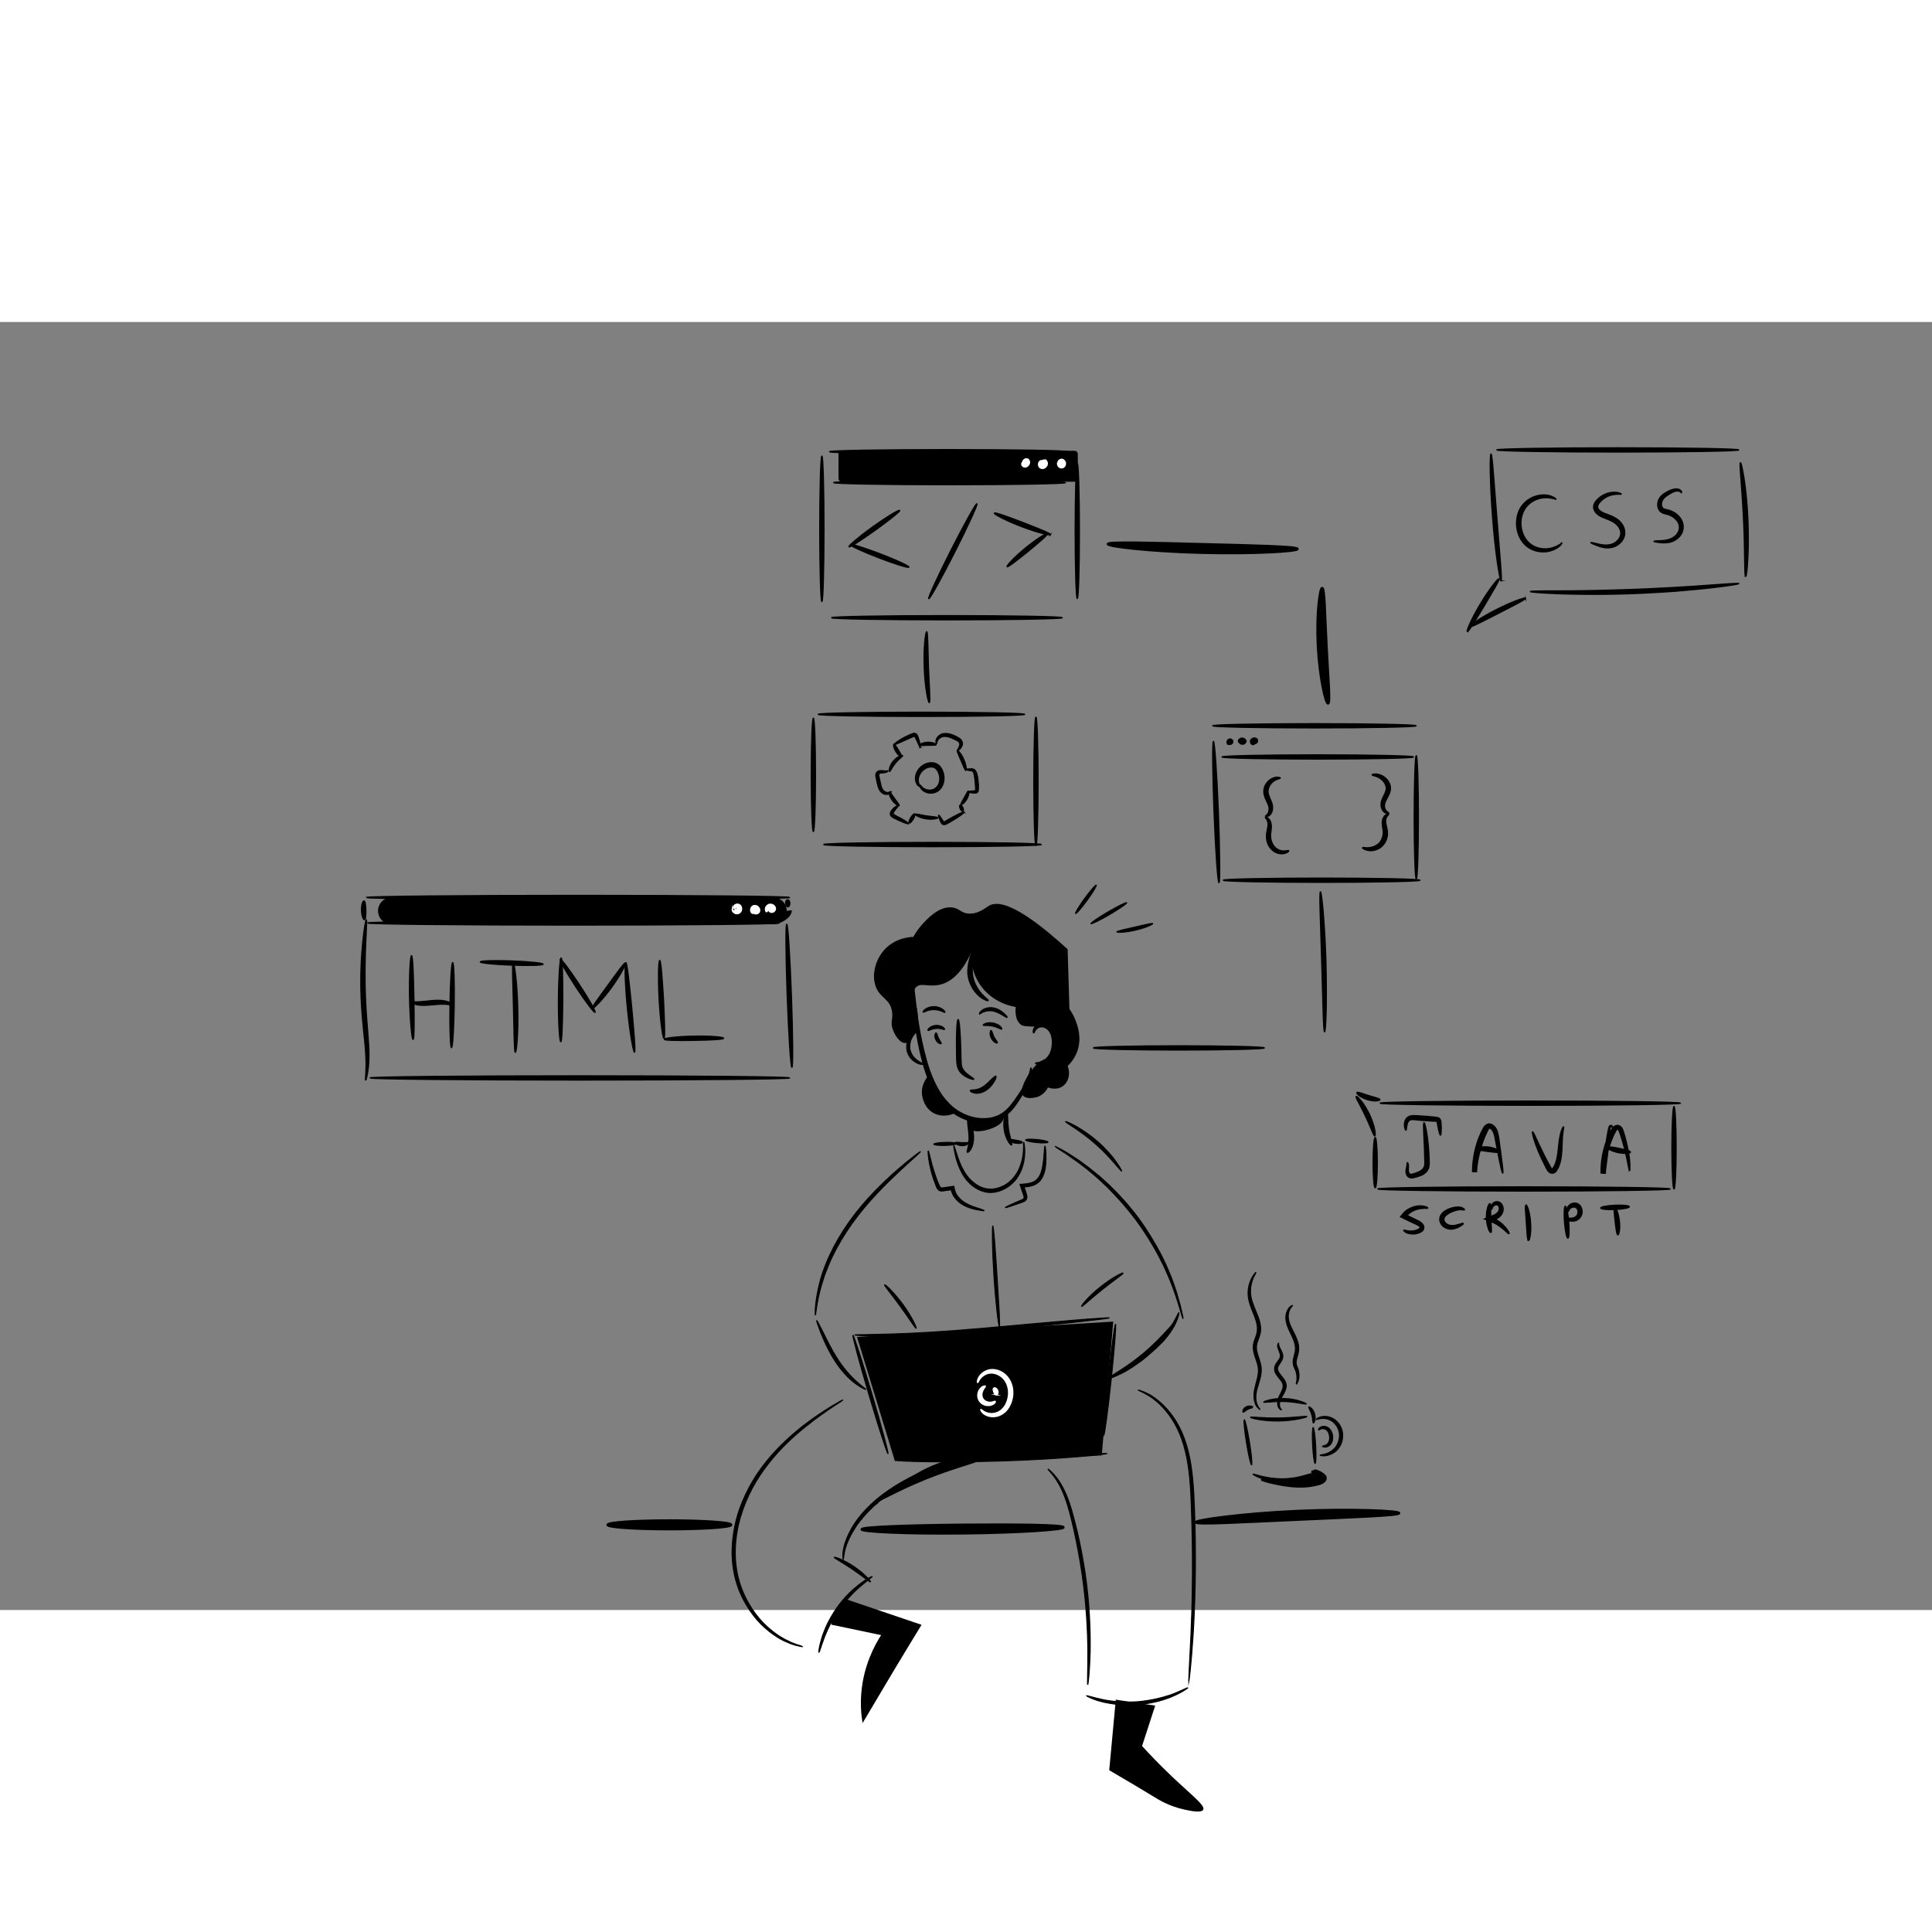 <svg xmlns="http://www.w3.org/2000/svg" enable-background="new 0 0 1400 1000" viewBox="0 0 1500 1000" width="400" height="400">
    <rect x="0" y="0" width="1500" height="1000" fill="#808080" stroke="none"/>
    <g id="Layer_5" fill="#000000" class="color000 svgShape">
        <path d="M600.4 467.6H303.9c-5.8 0-10.4-4.7-10.4-10.4 0-5.8 4.7-10.4 10.4-10.4h296.5c5.8 0 10.4 4.7 10.4 10.4l4-.5c0 5.7-8.7 10.9-14.4 10.9zM834.3 124H653.5c-1.4 0-2.5-1.1-2.5-2.5v-19c0-1.4 1.1-2.5 2.5-2.5h180.8c1.4 0 2.5 1.1 2.5 2.5v19c-.1 1.4-1.2 2.5-2.5 2.5zM665.4 788c9.8 32.1 19.6 64.3 29.4 96.4 53.5-1.5 107.1-2.9 160.6-4.4 3-34.6 5.9-69.3 8.9-103.9-66.3 4-132.6 8-198.9 11.9z" fill="#000000" class="color000 svgShape">
            
        </path>
        <path fill="#ffffff" stroke="#fff" stroke-miterlimit="10" d="M761.5 844.3c.2-.1.9.7 2.4 1.6 1.5.9 4 1.9 7.1 1.6 1.5-.2 3.2-.6 4.7-1.5 1.6-.9 3-2.3 4.2-3.9 2.3-3.4 3.6-8.1 3.1-12.8-.3-2.4-1-4.6-2.1-6.5-1.1-1.9-2.6-3.5-4.3-4.6-3.4-2.3-7.3-2.7-10.2-1.7-2.9 1-4.9 2.9-5.8 4.4-1 1.5-1.3 2.5-1.6 2.5-.2 0-.3-1.2.5-3.1.8-1.8 2.7-4.4 6.1-5.9 1.7-.8 3.8-1.2 6-1 2.2.2 4.5.9 6.6 2.2 2.1 1.3 4 3.2 5.4 5.5 1.4 2.3 2.3 5 2.6 7.8.6 5.6-1 11-3.9 15-1.5 2-3.3 3.5-5.3 4.5-2 1.1-4.1 1.4-5.9 1.5-3.7 0-6.6-1.5-8-2.9-1.4-1.4-1.8-2.6-1.6-2.7z" class="colorfff svgShape colorStrokefff svgStroke"></path><path fill="#ffffff" stroke="#fff" stroke-miterlimit="10" d="M772.7 838.1c.1.2.1.6-.4 1.1-.4.6-1.3 1.2-2.5 1.6-1.2.4-2.8.6-4.6.2-1.7-.4-3.6-1.5-4.8-3.3-1.2-1.9-1.4-4-1.1-5.7.3-1.7 1.1-3.2 2-4.1.9-1 1.8-1.5 2.5-1.7.7-.2 1.1-.1 1.2.1.2.5-1 1.2-1.8 3-.4.8-.8 1.9-.9 3.2-.1 1.2.2 2.5.9 3.6.7 1 1.8 1.8 2.9 2.2 1.1.4 2.3.5 3.2.5 1.9-.3 3-1.1 3.4-.7zM773.3 833c-.4-.1-.8-.5-1-.9-.3-.4-.5-.9-.7-1.4-.2-.5-.3-1-.4-1.5 0-.5-.1-1 .2-1.3.3-.4.8-.5 1.5-.2s1.4 1 1.7 2c.4 1 .3 2-.1 2.6-.2.5-.8.8-1.2.7z" class="colorfff svgShape colorStrokefff svgStroke"></path><path d="M711.1 516.6c3.6-4 9.9 0 18.7-2.1 11.9-2.8 19.5-14.6 24.2-24.9-.2 3.7-.2 14.5 6.9 24.9 9.7 14.2 25 16.9 27.7 17.3-.1.9-1.2 10.1 4.2 13.9 1.6 1.1 4.8 1.2 11.1 1.4 7.1.2 7.9-.2 9.7.7 4.2 2.1 6 7.4 6.2 11.1.1 1.3.4 7.4-3.5 11.1-2.7 2.6-4.7 1.4-9 4.4-4.2 3-6 6.8-6.2 6.7-.3-.2 4.1-7 4.2-6.9.3.2-15.9 20-11.1 26.3 2.1 2.8 7.8 2.1 10.4 1.4 6.1-1.6 8.7-6.9 9-7.6.6.2 6.3 2.4 11.1-.7 4.7-3 6.7-9.7 4.2-15.9 4.7-4.6 6.7-9.2 7.6-11.8 3.6-10.5 0-19.9-1.4-23.5-1.5-4-3.4-7-4.8-9-.5-15.5-.9-30.9-1.4-46.4-38.1-34.8-53.7-37.9-60.9-33.9-3 1.7-8.3 6.7-15.9 6.2-6.4-.4-7.1-4.3-13.2-4.8-10-.9-18.8 8.7-22.9 13.2-3.4 3.8-5.6 7.3-6.9 9.7-2.4.1-13.7.6-22.2 9.7-7.3 7.9-10.4 19.9-6.9 29.1 3.4 8.9 10.8 9.1 12.5 18.7 1.1 6.1-1.5 8.4.7 14.5 1.6 4.5 5.5 10.6 9.7 10.4 4.9-.3 7.8-8.9 8.3-10.4 5.1-15.6-5.4-27-.1-32.8zM721.4 584.5c-.8.8-6.7 7-5.5 15.9.1.7 1.5 10.8 10.4 14.5 8 3.3 16.7-.8 16.6-2.1 0-.7-2.9-.2-6.2-2.1-3.8-2.1-5.1-5.6-8.3-12.5-1.5-3.1-3.8-7.8-7-13.7z" fill="#000000" class="color000 svgShape"></path><path stroke="#000" stroke-miterlimit="10" d="M767.2 526.8c-.2.4-2.9-.3-6.3-3-1.7-1.4-3.6-3.3-5.2-5.8s-3-5.4-3.7-8.8c-.8-3.3-.6-6.7-.2-9.5.4-2.9 1.1-5.3 1.7-7.3.6-2 1.2-3.7 1.9-4.8.7-1.1 1.3-1.5 1.5-1.3.2.1-.1.8-.3 1.8-.3 1.1-.5 2.7-.8 4.8-.3 2.1-.7 4.5-.9 7.2-.2 2.7-.2 5.6.4 8.5 1.2 5.9 4.5 10.6 7.2 13.5 2.7 2.9 5 4.3 4.7 4.7zM711 547c.9.3 1.3 1.4 1.2 2.4 0 1-.5 2.1-1.4 2.3-.4.1-.9-.1-1.3-.5s-.6-1.1-.6-1.9c0-.8.3-1.5.7-1.9.5-.4 1-.5 1.4-.4zM776 617.4c.2.4-.7 1.4-2.6 2.6-1.9 1.1-4.8 2.3-8.1 3-1.7.3-3.3.5-4.7.5-.7 0-1.4 0-2.1-.1-.6 0-1.3-.1-1.9-.3-1.2-.3-2.2-1-2.6-1.7-.4-.7-.3-1.2-.1-1.2.2-.1.5.2 1 .3.4.2 1.1.3 2 .3.5 0 .9-.1 1.6-.1.6-.1 1.2-.1 1.9-.2 1.3-.2 2.8-.4 4.3-.7 6-1.2 10.8-3.2 11.3-2.4z" class="colorStroke000 svgStroke"></path><path stroke="#000" stroke-miterlimit="10" d="M777.8 617.9c.2.4-.7 1.5-2.7 2.9s-5 2.9-8.6 3.7c-3.6.9-6.9 1-9.4.7-1.2-.2-2.3-.5-2.9-.9-.6-.4-.8-.8-.7-1 .2-.4 1.6-.1 3.7-.4 2.2-.3 5.3-.7 8.5-1.5 6.6-1.6 11.5-4.2 12.1-3.5z" class="colorStroke000 svgStroke"></path><path stroke="#000" stroke-miterlimit="10" d="M778.7 617.5c.2.1.2.6-.1 1.3-.3.7-.8 1.7-1.8 2.7-1 1-2.3 1.9-3.8 2.7-1.5.8-3.3 1.5-5.1 2.1-3.7 1.2-7.4 1.7-10 1.5-1.3-.1-2.6-.4-3.2-1-.6-.6-.7-1.1-.6-1.2.2-.2.6 0 1.2.1s1.4.1 2.5-.1c2.4-.4 5.6-1.1 9-2.2 3.5-1.1 6.6-2.3 8.5-3.6 2.1-1.4 3-2.5 3.4-2.3z" class="colorStroke000 svgStroke"></path><path d="M645.5 1011.4c12.9 2.7 25.7 5.4 38.6 8.1-5.4 8.4-13.4 23.6-15.3 44-.9 9.4-.2 17.7.9 24.3 8.3-14 16.7-28.1 25.1-42.2 6.9-11.5 13.8-22.8 20.7-34.1-19.5-6.6-38.9-13.2-58.4-19.8-1.8 1-6.1 3.6-9 9-2.3 4.4-2.6 8.6-2.6 10.7zM896.9 1074.2c-3.4 10.5-6.8 21-10.2 31.4 5.3 5.8 13 14 22.9 23.4 15.9 15.1 26.2 22.7 24.6 26-1.3 2.8-9.8 1-14.4 0-11.7-2.5-20-7.5-23.8-9.9-8.2-5-19.3-11.7-34.8-20.7 1.7-18.3 3.4-36.5 5.1-54.8 10.3 1.7 20.5 3.2 30.6 4.6z" fill="#000000" class="color000 svgShape"></path><path stroke="#000" stroke-miterlimit="10" d="M1020.7 891.4c.1-.2 1-.1 2.5.5.7.3 1.6.7 2.6 1.3.5.3 1 .6 1.5 1s1.1.8 1.7 1.6c.6.8.8 2.1.3 3.2s-1.3 1.7-2.1 2.2c-.4.3-.8.5-1.3.7-.5.2-.9.3-1.3.5-.9.2-1.7.6-2.7.7-3.7.9-7.8 1.4-12.2 1.4-8.7 0-16.3-1.6-21.7-2.8-5.4-1.3-8.7-2.3-8.6-2.7.1-.4 3.5-.2 9 .4 5.5.6 13 1.8 21.3 1.8 4.1 0 8-.4 11.5-1.1.9-.1 1.7-.4 2.5-.6.4-.1.8-.2 1.1-.3.3-.1.7-.3.9-.4.6-.3 1-.7 1.2-1 .2-.3.2-.6 0-.9-.2-.4-.6-.8-1-1.2-.4-.4-.9-.8-1.3-1.1-.8-.7-1.6-1.2-2.2-1.7-1.1-.8-1.8-1.3-1.7-1.5z" class="colorStroke000 svgStroke"></path><path stroke="#000" stroke-miterlimit="10" d="M1021.1 894.6c.2.4-.5 1.4-2.1 2.6-1.6 1.2-4.1 2.4-7.1 3.2-3 .7-5.8.8-7.7.5-2-.3-3.1-.9-3.1-1.3.1-.9 4.7-1 10-2.4 5.4-1.4 9.5-3.4 10-2.6z" class="colorStroke000 svgStroke"></path><path stroke="#000" stroke-miterlimit="10" d="M1025.8 895.3c.3.3-.1 1.4-1.4 2.6-1.2 1.3-3.4 2.6-6 3.4-2.6.8-5.1.8-6.9.4-1.7-.4-2.7-1-2.6-1.4.2-.9 4.1-.7 8.5-2.1 4.5-1.3 7.7-3.5 8.4-2.9z" class="colorStroke000 svgStroke"></path><path stroke="#000" stroke-miterlimit="10" d="M1025.1 896.9c-.7.6-2.3-.2-3.9-1.3s-3-2.2-2.7-3c.1-.4.7-.7 1.5-.7s1.9.3 3 1c1 .7 1.8 1.6 2.1 2.3.4.8.3 1.4 0 1.7z" class="colorStroke000 svgStroke"></path><ellipse cx="1023" cy="897.2" stroke="#000" stroke-miterlimit="10" rx="3.9" ry="1.6" transform="rotate(8.583 1022.798 896.874)" class="colorStroke000 svgStroke"></ellipse><path stroke="#000" stroke-miterlimit="10" d="M911.2 778.1c.3.2-1.4 3.5-5 8.3-1.8 2.4-4.1 5.1-6.8 8-2.7 2.9-5.9 5.9-9.4 8.9-3.5 2.9-7.1 5.5-10.4 7.7-3.3 2.2-6.4 4-9.1 5.3-5.4 2.7-8.9 3.9-9.1 3.5-.4-.9 12.7-7.4 26.5-19 13.7-11.5 22.5-23.3 23.3-22.7zM758.1 884.3c.2 1-18.4 5.4-40.1 14.3-10.9 4.4-20.4 9-27.3 12.5-1.7.9-3.3 1.6-4.6 2.3-1.4.7-2.6 1.2-3.4 1.8-.9.5-1.3 1.1-1.6 1.5-.2.4-.3.8-.4.8-.1 0-.3-.3-.2-.9.1-.7.5-1.6 1.4-2.3.9-.8 2-1.5 3.3-2.3 1.3-.9 2.8-1.8 4.4-2.8 6.6-4 16.2-9 27.2-13.5s21.3-7.6 28.9-9.3c7.5-2 12.3-2.6 12.4-2.1zM746.7 882.6c.2.9-9 3.7-19.9 8.1-11 4.4-19.5 8.8-20 8-.5-.7 7.5-6.5 18.8-11 11.2-4.6 20.9-6 21.1-5.1z" class="colorStroke000 svgStroke"></path><ellipse cx="737.4" cy="887.9" stroke="#000" stroke-miterlimit="10" rx="11.4" ry="1.6" transform="rotate(-13.27 737.479 888.079)" class="colorStroke000 svgStroke"></ellipse><path stroke="#000" stroke-miterlimit="10" d="M800.4 579.1c.2 0 .6 2.7-.6 7.4-.6 2.3-1.7 5.1-3.2 8.1-1.5 3-3.6 6.3-5.9 9.9-2.3 3.5-5 7.5-9.1 10.8-2.1 1.6-4.4 3.1-7 4-1.3.6-2.7.9-4 1.3-1.4.2-2.8.6-4.3.7-2.9.3-5.9.2-8.9-.3-3-.4-6-1.3-8.9-2.5-2.9-1.2-5.8-2.7-8.4-4.6-1.4-.9-2.6-2-3.9-3.1-.6-.6-1.2-1.1-1.8-1.7-.6-.6-1.1-1.2-1.7-1.8-2.2-2.5-4.2-5.1-5.9-7.8-1.7-2.7-3.2-5.5-4.5-8.3-2.6-5.6-4.4-11.3-5.9-16.7-2.9-10.9-4.6-20.8-5.7-29.2-1.1-8.4-1.4-15.3-1.6-20-.1-4.7.1-7.3.3-7.4.2 0 .5 2.6 1 7.3.5 4.7 1.2 11.5 2.6 19.7 1.3 8.3 3.3 18.1 6.3 28.8 1.5 5.3 3.4 10.8 5.9 16.2 1.3 2.7 2.7 5.4 4.3 8 1.6 2.6 3.5 5.1 5.6 7.4 8.2 9.4 20.3 14.1 30.9 13.2 1.3 0 2.6-.4 3.9-.5 1.2-.4 2.5-.6 3.6-1.1 2.4-.8 4.4-2.1 6.3-3.5 3.7-2.9 6.4-6.6 8.8-10 2.4-3.5 4.5-6.6 6.2-9.5 1.7-2.9 2.9-5.4 3.6-7.6 1.8-4.6 1.8-7.2 2-7.2zM804 575.5c0-.2.8-.2 2.1-.5 1.2-.2 3-.7 4.9-1.9 1.8-1.2 3.6-3.2 4.7-5.9s1.6-6 1.4-9.4c-.2-3.4-1.3-6.5-3.3-8.4-1.9-1.9-4.5-2.6-6.4-2.1-1 .2-1.8.7-2.4 1.2-.6.5-1.1 1.1-1.4 1.6-.6 1-.7 1.8-1 1.8-.2 0-.6-.8-.2-2.3.3-1.4 1.6-3.5 4.3-4.6 2.7-1.1 6.5-.3 9.2 2.1 1.4 1.2 2.5 2.8 3.2 4.6.7 1.8 1.1 3.7 1.3 5.7.3 3.9-.4 7.7-1.9 10.9-.7 1.6-1.7 2.9-2.8 4.1-1.1 1.1-2.3 2-3.5 2.6-2.4 1.2-4.6 1.4-6 1.2-1.6-.1-2.3-.5-2.2-.7z" class="colorStroke000 svgStroke"></path><path stroke="#000" stroke-miterlimit="10" d="M751.1 644.6c-.4-.3.1-1.7.6-3.9s.9-5.3.7-8.7c-.2-3.5-.7-6.6-.9-9-.3-2.4-.3-3.9.2-4 .4-.1 1.2 1.2 2.1 3.5.8 2.3 1.8 5.6 2 9.4.2 3.8-.6 7.4-1.8 9.7-1.3 2.3-2.6 3.3-2.9 3zM785.4 638.9c-.4.2-1.5-.9-2.7-3-1.2-2.1-2.5-5.3-3-9s-.3-7.1.3-9.5c.6-2.4 1.3-3.7 1.7-3.6.9.2.2 5.9 1.2 12.6 1 6.8 3.3 12 2.5 12.5zM756 587.9c-.1.2-.8.1-2.1-.3s-3.1-1.1-5.2-2.5c-1-.7-2.1-1.6-3.1-2.8-1-1.2-1.8-2.8-2.2-4.5-.4-1.7-.5-3.4-.6-5.1 0-1.7-.1-3.4-.1-5.2-.3-14.3.3-25.9 1.2-25.9.9 0 1.8 11.6 2.1 25.9 0 1.8 0 3.5.1 5.2 0 1.7.1 3.2.3 4.5.5 2.7 2.1 4.6 3.7 6.1 1.7 1.4 3.3 2.4 4.4 3.2 1 .7 1.6 1.2 1.5 1.4zM773.2 585.7c.4.3-.1 1.6-1.2 3.6-1.1 2-3 4.7-6 6.8-3.1 2.2-6.6 2.9-9.1 2.5-2.5-.4-3.7-1.5-3.5-1.9.2-.4 1.5-.2 3.5-.5 2-.2 4.7-1.1 7.2-2.9 2.5-1.8 4.5-4 6.1-5.6 1.5-1.4 2.7-2.3 3-2z" class="colorStroke000 svgStroke"></path><path stroke="#000" stroke-miterlimit="10" stroke-width=".75" d="M733.7 536c-.3.3-1.2-.3-2.6-.9-.7-.3-1.6-.6-2.6-.8-1-.2-2.1-.4-3.3-.4-1.2 0-2.3.1-3.3.3-1 .2-1.9.5-2.6.8-1.5.6-2.4 1.1-2.7.8-.2-.2.3-1.2 1.8-2.3.7-.5 1.7-1 2.9-1.4 1.2-.4 2.5-.6 3.9-.6s2.7.3 3.9.7c1.1.4 2.1.9 2.9 1.5 1.4 1 1.9 2.1 1.7 2.3zM781.9 539.9c-.2.3-1.4-.5-3.3-1.6-1.8-1.1-4.4-2.6-7.4-3.3-3-.6-5.8-.1-7.7.7-1.9.8-2.8 1.8-3.1 1.6-.1-.1-.1-.5.3-1.1.3-.6 1-1.3 2-2 1.9-1.4 5.4-2.4 9-1.6 3.6.8 6.3 2.8 7.9 4.3 1.8 1.6 2.6 2.8 2.3 3zM733.4 549.2c-.2.3-1 0-2.1-.3s-2.7-.5-4.4-.4c-1.7.1-3.2.5-4.4 1-1.1.4-1.8.8-2.1.5-.2-.2.1-1.1 1.2-2 1.1-.9 2.9-1.8 5.1-1.9 2.2-.1 4.1.5 5.3 1.3 1.2.8 1.6 1.6 1.4 1.8zM730.8 560.2c-.2.3-.8.3-1.7-.2-.9-.5-1.9-1.4-2.6-2.8-.7-1.4-.8-2.8-.6-3.8.2-1 .6-1.5.9-1.5.7.1.8 2.1 1.9 4.2.9 2.1 2.4 3.5 2.1 4.1zM774.4 559.7c-.2.3-.9.2-1.9-.4-1-.6-2.1-1.7-2.9-3.3-.8-1.6-1-3.2-.9-4.3.1-1.1.5-1.8.8-1.7.7.1 1 2.5 2.2 5 1.3 2.4 3.1 4.1 2.7 4.7zM777.8 549c-.5.5-3.2-1.5-7.1-2.3-3.9-.9-7.2-.1-7.4-.8-.1-.3.6-.9 2.1-1.4 1.4-.5 3.6-.7 5.9-.2 2.3.5 4.2 1.5 5.3 2.5 1 1.1 1.5 2 1.2 2.2zM717.2 576.2c0 .2-.5.3-1.4.2-.9 0-2.2-.3-3.7-1s-3.1-1.8-4.6-3.4c-1.5-1.6-2.7-3.7-3.3-6.2-.5-2.5-.3-5 .3-7.1.6-2.1 1.6-3.8 2.7-5 1.1-1.2 2.1-2 2.9-2.5.8-.4 1.3-.5 1.4-.4.2.3-1.3 1.4-2.9 3.9-.8 1.2-1.5 2.8-1.9 4.6-.4 1.8-.5 3.9-.1 5.9.5 2 1.5 3.9 2.6 5.3 1.2 1.4 2.5 2.5 3.7 3.3 2.5 1.7 4.3 2.1 4.3 2.4z" class="colorStroke000 svgStroke"></path><ellipse cx="733.6" cy="638" stroke="#000" stroke-miterlimit="10" stroke-width=".75" rx="9" ry="1.2" transform="matrix(1 -.026 .026 1 -16.257 19.188)" class="colorStroke000 svgStroke"></ellipse><path stroke="#000" stroke-miterlimit="10" stroke-width=".75" d="M794.8 636.9c.2 0 .5 1.4.7 3.9.2 2.6.3 6.3-.6 10.9-.9 4.5-2.8 10-6.8 14.8-2.1 2.4-4.6 4.5-7.6 6.2-1.5.8-3.1 1.5-4.8 2.1-1.7.5-3.5.9-5.3 1-3.7.3-7.3-.6-10.4-2.1-3.1-1.5-5.8-3.5-7.9-5.8-2.2-2.2-3.9-4.7-5.2-7.1-1.3-2.4-2.3-4.7-3.1-6.9-1.6-4.3-2.3-8-2.8-10.5s-.6-3.9-.5-4c.2 0 .6 1.3 1.4 3.7.8 2.4 1.8 5.9 3.5 10.1 1.7 4.1 4.2 8.9 8.3 13 2.1 2 4.5 3.9 7.3 5.2 2.8 1.3 6 2 9.3 1.8 1.6-.1 3.2-.4 4.8-.9 1.5-.5 3-1.1 4.4-1.8 2.8-1.5 5.1-3.4 7-5.6 1.9-2.2 3.4-4.5 4.5-6.9 1.1-2.3 1.8-4.7 2.4-6.8 1.1-4.3 1.2-8 1.3-10.5-.1-2.3-.1-3.8.1-3.8z" class="colorStroke000 svgStroke"></path><ellipse cx="805" cy="635.9" stroke="#000" stroke-miterlimit="10" stroke-width=".75" rx="8.8" ry="1.2" transform="rotate(5.601 804.908 635.892)" class="colorStroke000 svgStroke"></ellipse><path stroke="#000" stroke-miterlimit="10" stroke-width=".75" d="M764 689.9c0 .2-1.1.1-2.9-.2-1.8-.3-4.5-.7-7.8-1.8-1.6-.5-3.4-1.2-5.2-2.2-1.8-1-3.6-2.3-5.2-4-1.6-1.7-3.1-3.7-3.9-6.2l-.3-.9-.1-.6v-.2h-.2c-1.1.1-2.1.3-3.2.4-.6.1-1.3.2-1.9.3-.6.1-1.2.2-2 .2-.4 0-.8 0-1.3-.1s-.9-.4-1.2-.6c-.7-.6-1.1-1.2-1.4-1.8-.3-.6-.5-1.2-.7-1.7-.2-.5-.4-1.1-.6-1.6-.4-1.1-.8-2.2-1.2-3.2-1.4-4.2-2.4-8.1-3.1-11.4-1.3-6.6-1.4-10.8-1.1-10.8.4 0 1.1 4 2.8 10.4.9 3.2 2 6.9 3.5 11 .4 1 .8 2.1 1.2 3.1.2.5.4 1.1.7 1.6.2.5.5 1.1.7 1.5.2.5.5.8.8 1 .3.2.4.2.9.2s1.1-.1 1.7-.2c.6-.1 1.2-.2 1.9-.3l4.2-.6.8-.1.4-.1H740.6v.1c.1.5.2 1.1.3 1.6 0 .3.1.5.2.8l.1.4c.1.3.2.5.2.8.7 2.1 1.9 3.9 3.3 5.4 2.8 3.1 6.3 4.9 9.3 6.1 3 1.2 5.6 1.9 7.4 2.5 1.6.6 2.6 1 2.6 1.2zM780.5 687.6c-.1-.3 2.6-1.6 7.1-3.6 1.1-.5 2.4-1 3.7-1.6 1.3-.6 3.1-1.1 3.6-1.9.2-.4.3-.9.1-1.7-.2-.7-.5-1.6-.8-2.4-.8-2.2-1.5-4.5-2.3-6.9 1-.1 1.9-.1 2.9-.2l1.1-.1.8-.1c1.1-.1 2.2-.3 3.2-.6 2.2-.5 4-1.5 5.4-3 1.4-1.4 2.4-3.3 3-5.1 1.3-3.7 1.6-7.4 2-10.5.6-6.2.6-10 1-10.1.3 0 .9 3.9.8 10.2-.1 3.1-.2 7-1.6 11.1-.3 1-.8 2.1-1.3 3.1-.6 1-1.2 2-2.1 2.9-1.7 1.8-4.1 3.1-6.5 3.7-1.2.3-2.4.5-3.6.6l-.9.1h-1l.1.3c.1.3.2.6.3 1l.9 2.7c.3.9.6 1.7.8 2.7.1.5.2 1 .1 1.6-.1.6-.3 1.2-.6 1.7-.7 1-1.7 1.4-2.5 1.7-.7.3-1.5.5-2.2.8-1.4.5-2.7.9-3.9 1.3-4.6 1.7-7.5 2.5-7.6 2.3zM633 770.9c-.1 0-.2-2.2.1-6.1.3-3.9 1.1-9.6 2.7-16.5.4-1.7.9-3.5 1.4-5.4.5-1.9 1.2-3.8 1.8-5.7 1.4-3.9 3-8.1 5-12.3 3.9-8.5 9.1-17.5 15.3-26.3 6.3-8.8 13-16.6 19.5-23.3 6.5-6.7 12.6-12.4 18-17.1 5.3-4.6 9.7-8.2 12.9-10.6 3.1-2.4 4.9-3.7 5-3.5.1.1-1.5 1.6-4.4 4.3-2.9 2.6-7.2 6.4-12.3 11.2-10.2 9.6-24.2 23.2-36.6 40.5-6.2 8.7-11.3 17.5-15.3 25.8-2 4.2-3.6 8.2-5.1 12.1-.7 1.9-1.4 3.8-1.9 5.6-.5 1.8-1.1 3.6-1.6 5.2-1.9 6.7-2.9 12.3-3.5 16.2-.5 3.7-.8 5.9-1 5.9zM672.2 828.7c-.1.3-3.7-1.2-8.6-4.9-4.9-3.7-10.8-9.9-15.8-17.9-5-7.9-8.3-15.6-10.6-21.3-2.2-5.6-3.4-9.2-3.1-9.3.3-.1 2 3.2 4.7 8.6 2.7 5.4 6.2 12.9 11.1 20.6 4.9 7.7 10.4 13.9 14.8 17.8 4.4 4.1 7.6 6.1 7.5 6.4zM711.3 781.3c-.6.3-5.4-7.7-12.2-16.9-6.7-9.3-12.8-16.4-12.3-16.9s7.4 6 14.3 15.4c6.9 9.5 10.8 18.1 10.2 18.4zM918.5 773.8c-.2 0-.9-2.3-2.1-6.4-.3-1-.6-2.2-1-3.5-.4-1.3-.9-2.6-1.3-4.1-1-2.9-2-6.3-3.4-9.9-.7-1.8-1.4-3.7-2.2-5.7-.8-2-1.7-3.9-2.6-6-1.7-4.2-4-8.5-6.3-13.1-4.8-9-10.7-18.6-17.7-28.1-7.1-9.4-14.6-17.8-21.8-25-3.7-3.5-7.2-6.9-10.7-9.8-1.7-1.5-3.4-2.9-5-4.2-1.7-1.3-3.3-2.5-4.8-3.7-3-2.4-6-4.3-8.5-6.1-1.3-.9-2.4-1.7-3.5-2.5-1.1-.7-2.1-1.3-3-1.9-3.7-2.3-5.6-3.7-5.6-3.8.1-.1 2.2.9 6 3 1 .5 2 1.1 3.2 1.8 1.1.7 2.3 1.5 3.6 2.3 2.6 1.7 5.6 3.5 8.7 5.9 1.6 1.2 3.2 2.4 4.9 3.6 1.7 1.3 3.4 2.7 5.2 4.2 3.6 2.8 7.2 6.2 11 9.7 7.4 7.2 15.1 15.6 22.2 25.2s12.9 19.4 17.7 28.5c2.2 4.6 4.5 9 6.1 13.3.9 2.1 1.8 4.1 2.5 6.1s1.4 3.9 2 5.8c1.4 3.7 2.2 7.1 3.1 10.1.4 1.5.8 2.9 1.2 4.2.3 1.3.5 2.5.8 3.5 1 4.2 1.5 6.5 1.3 6.6z" class="colorStroke000 svgStroke"></path><path stroke="#000" stroke-miterlimit="10" stroke-width=".75" d="M880.5 809.2c-.2-.3 2-2.3 5.7-5.5s8.8-7.5 14-12.8c5.1-5.3 9-10.7 11.3-14.9 2.4-4.2 3.4-7 3.8-6.9.3.1-.2 3.1-2.3 7.7-2 4.5-5.9 10.4-11.1 15.8-5.3 5.4-10.7 9.6-14.6 12.4-4 2.9-6.6 4.5-6.8 4.2zM839.7 764.3c-.5-.4 5.4-7.8 14.5-15 9-7.3 17.5-11.5 17.8-10.9.4.6-7.4 5.7-16.2 12.8-9 7.1-15.6 13.6-16.1 13.1z" class="colorStroke000 svgStroke"></path><ellipse cx="675.8" cy="832.6" stroke="#000" stroke-miterlimit="10" stroke-width=".75" rx="48" ry="1.2" transform="rotate(73.519 675.776 832.65)" class="colorStroke000 svgStroke"></ellipse><path stroke="#000" stroke-miterlimit="10" stroke-width=".75" d="M861.2 773.2c0 .2-2.7.6-7.7 1.2s-12.2 1.4-21.1 2.4c-17.8 1.9-42.5 4.5-69.8 6.9-27.3 2.4-52.1 3.6-70 3.7-4.5.1-8.6 0-12.1 0-3.6-.1-6.6-.1-9.1-.3-5-.2-7.8-.4-7.8-.6 0-.2 2.8-.3 7.8-.3 2.5 0 5.6-.1 9.1-.2 3.6-.1 7.6-.2 12.1-.3 17.9-.5 42.6-2 69.9-4.4 27.2-2.4 51.9-4.7 69.8-6.2 8.9-.7 16.2-1.3 21.2-1.6s7.7-.5 7.7-.3z" class="colorStroke000 svgStroke"></path><ellipse cx="861.5" cy="821.3" stroke="#000" stroke-miterlimit="10" stroke-width=".75" rx="43.5" ry="1.2" transform="rotate(96.067 861.485 821.318)" class="colorStroke000 svgStroke"></ellipse><path stroke="#000" stroke-miterlimit="10" stroke-width=".75" d="M859.6 878.5c0 .2-2.3.5-6.4 1-4.1.5-10.1 1-17.5 1.6-14.8 1.2-35.2 2.5-57.8 3.2-22.6.7-43 .8-57.9.6-7.4-.1-13.4-.3-17.5-.5s-6.4-.4-6.4-.5c0-.2 2.3-.3 6.4-.4 4.1-.1 10.1-.2 17.5-.3 14.8-.2 35.2-.6 57.8-1.3 22.6-.8 43-1.7 57.7-2.5 7.4-.4 13.4-.6 17.5-.8 4.3-.2 6.5-.2 6.6-.1zM623.2 1028.5c0 .1-.9-.1-2.5-.4-.8-.2-1.8-.4-3-.7-1.2-.4-2.5-.8-4-1.3-1.5-.6-3.1-1.3-4.9-2.1-.9-.4-1.8-.9-2.7-1.4-.5-.3-.9-.5-1.4-.8-.2-.1-.5-.3-.7-.4-.2-.2-.5-.3-.7-.5-3.9-2.4-8-5.6-12.1-9.6s-8-9-11.5-14.8c-3.5-5.8-6.5-12.4-8.5-19.8-2-7.3-3-15.3-2.8-23.6.2-8.3 1.5-16.8 3.8-25.2 2.4-8.4 5.8-16.3 9.7-23.6 3.9-7.3 8.4-13.8 13.2-19.7 9.5-11.8 19.8-20.8 28.7-27.8 9-7 16.8-11.9 22.2-15.2 2.7-1.6 4.9-2.9 6.3-3.7 1.5-.8 2.3-1.2 2.3-1.1 0 .1-.7.6-2 1.5-1.4.9-3.4 2.3-6.1 4-5.3 3.5-12.8 8.7-21.6 15.8-8.8 7.1-18.8 16.2-28 27.9-4.6 5.8-9 12.3-12.8 19.4-3.8 7.1-7 14.9-9.4 23.1-2.3 8.2-3.6 16.5-3.8 24.6-.2 8 .7 15.8 2.6 23 1.9 7.1 4.7 13.6 8.1 19.3 3.3 5.7 7.1 10.6 11 14.6 3.9 4 7.9 7.2 11.6 9.7.2.2.5.3.7.5.2.1.5.3.7.4.5.3.9.5 1.4.8.9.5 1.7 1.1 2.6 1.5 1.7.8 3.3 1.6 4.7 2.3 1.5.6 2.8 1.1 3.9 1.5 1.1.4 2.1.7 2.9.9 1.3.5 2.1.8 2.1.9zM675.8 978.1c-.5.5-6.2-4.5-13.9-9.7-7.7-5.2-14.4-8.7-14.2-9.3.2-.6 7.6 1.9 15.5 7.3 8 5.4 13 11.3 12.6 11.7zM728.2 887.3c.2.3-5.2 3.2-13.9 7.9-8.6 4.7-20.6 11.2-32.1 20.8-5.7 4.8-10.6 9.9-14.6 15-2 2.5-3.7 5.1-5.1 7.5-1.5 2.5-2.7 4.8-3.7 7-2 4.4-3 8.3-3.4 11-.5 2.7-.5 4.2-.7 4.2-.1 0-.4-1.5-.3-4.3.2-2.8.9-6.8 2.8-11.5.9-2.3 2.1-4.8 3.5-7.4 1.4-2.6 3.1-5.2 5.1-7.9 3.9-5.3 9-10.6 14.8-15.5 5.8-4.9 11.9-8.9 17.5-12.3 5.7-3.3 10.9-6 15.4-8.2 4.5-2.2 8.1-3.8 10.6-4.9 2.6-1 4-1.5 4.1-1.4z" class="colorStroke000 svgStroke"></path><path stroke="#000" stroke-miterlimit="10" stroke-width=".75" d="M677.2 974c.2.3-3.3 2.6-8.3 6.9-.6.5-1.3 1.1-2 1.7-.7.6-1.4 1.3-2.1 1.9-1.5 1.3-2.9 2.8-4.4 4.4-3 3.2-6.1 6.9-9 11-2.9 4.1-5.3 8.3-7.3 12.2-1 2-1.9 3.8-2.6 5.6-.4.9-.8 1.8-1.1 2.6-.3.8-.6 1.7-.9 2.4-2.3 6.2-3.3 10.3-3.7 10.2-.3 0 .1-4.2 2.1-10.7.3-.8.5-1.7.8-2.5.3-.9.7-1.8 1-2.7.7-1.9 1.6-3.8 2.5-5.9 2-4 4.4-8.3 7.4-12.6 3-4.2 6.2-8 9.4-11.2 1.6-1.6 3.1-3.1 4.7-4.3.8-.6 1.5-1.3 2.2-1.9.7-.6 1.4-1.1 2.1-1.6 5.3-4 9.1-5.8 9.2-5.5zM923 1055.6c-.1 0-.1-.9 0-2.5 0-1.6.2-4 .3-7.1.3-6.1.8-15 1.3-26 1-21.9 1.7-52.2.8-85.7-.5-16.7-.8-32.7-3-46.9-1.1-7.1-2.7-13.8-4.8-19.8-2.1-6-4.8-11.3-7.7-15.9-3-4.5-6.2-8.3-9.3-11.3-3.1-3-6.1-5.2-8.7-6.8-5.2-3.2-8.5-4.2-8.4-4.4 0-.1.8.1 2.4.6 1.5.5 3.8 1.5 6.5 2.9 2.7 1.5 5.8 3.7 9.1 6.7s6.6 6.7 9.8 11.3c3.1 4.6 6 10 8.2 16.2 2.3 6.1 3.9 12.9 5.1 20.1 2.3 14.5 2.7 30.5 3.2 47.2.9 33.5-.1 63.9-1.5 85.8-.7 11-1.5 19.8-2.1 25.9-.3 3.1-.6 5.4-.8 7-.2 1.8-.4 2.7-.4 2.7zM844.5 1057.9c-.2 0-.2-2.4-.1-6.8s.2-10.7.2-18.6c-.1-15.7-1.1-37.3-4.6-61-1.7-11.8-3.9-23-6.1-33.1-2.3-10.1-4.5-19.2-7.3-26.4-2.7-7.3-6-12.7-8.7-16.2-2.7-3.4-4.5-5.1-4.3-5.2.1-.1.6.3 1.5 1 .5.4 1 .9 1.6 1.5l1 1c.3.4.7.8 1 1.2 3 3.3 6.5 8.8 9.5 16.1 3.1 7.3 5.4 16.5 7.9 26.6 2.4 10.1 4.6 21.4 6.4 33.3 3.5 23.8 4.2 45.6 3.9 61.4-.2 7.9-.6 14.2-1 18.6-.4 4.2-.7 6.6-.9 6.6zM922.2 1060.4c.1.1-.8.8-2.6 1.9-.4.3-.9.6-1.5.9-.5.3-1.2.6-1.8 1-1.3.7-2.8 1.5-4.5 2.2l-2.7 1.2c-.9.4-1.9.7-3 1.1-2.1.8-4.3 1.4-6.7 2.1-4.8 1.2-10.1 2.2-15.8 2.7-5.7.4-11.1.3-16.1-.2-2.5-.3-4.8-.6-6.9-1-1.1-.2-2.1-.4-3.1-.6-1-.3-1.9-.5-2.8-.7-1.8-.4-3.4-1-4.8-1.5-.7-.2-1.4-.5-1.9-.7-.6-.2-1.1-.5-1.6-.7-1.9-.8-2.9-1.4-2.9-1.5.1-.4 4.5 1.2 11.6 2.7.9.2 1.8.4 2.8.6 1 .2 2 .3 3.1.5 2.1.4 4.4.5 6.8.8 4.8.3 10.1.4 15.7 0 5.5-.5 10.8-1.4 15.5-2.5 2.3-.6 4.6-1.1 6.6-1.8l3-.9c.9-.3 1.8-.7 2.7-1 6.7-2.7 10.7-4.9 10.9-4.6zM775.9 780.1c-.3 0-1-4.3-1.8-11.4-.8-7.1-1.7-16.8-2.4-27.7-.7-10.8-1.1-20.6-1.2-27.7-.1-7.1 0-11.5.3-11.5s.8 4.4 1.4 11.4c.6 7.1 1.2 16.9 1.9 27.7s1.3 20.6 1.7 27.7c.3 7 .4 11.4.1 11.5z" class="colorStroke000 svgStroke"></path><ellipse cx="518.2" cy="934.7" stroke="#000" stroke-miterlimit="10" stroke-width="2" rx="47.9" ry="3.3" transform="translate(1.495 -.827)" class="colorStroke000 svgStroke"></ellipse><path stroke="#000" stroke-miterlimit="10" stroke-width="2" d="M825.6 935.8c0 1.8-35 4.2-78.2 4.6-43.2.5-78.3-1.2-78.3-3s35-3.1 78.2-3.5c43.2-.4 78.2.1 78.3 1.9zM1086.2 924.8c0 1.8-35.3 3-78.7 5-43.4 1.9-78.7 4-78.9 2.1-.2-1.7 34.9-6.7 78.6-8.7 43.6-1.9 79-.1 79 1.6z" class="colorStroke000 svgStroke"></path><ellipse cx="968.9" cy="869.9" stroke="#000" stroke-miterlimit="10" stroke-width=".75" rx="17.8" ry="1.2" transform="rotate(80.822 968.944 869.864)" class="colorStroke000 svgStroke"></ellipse><path stroke="#000" stroke-miterlimit="10" stroke-width=".75" d="M1018.3 894.2c.1.3-2.1 1.8-6.1 3.3-1 .4-2.1.8-3.4 1.1-1.2.4-2.5.7-3.9 1-2.8.5-6 .9-9.3.9-3.3 0-6.5-.3-9.3-.8-1.4-.3-2.7-.5-4-.9-1.2-.3-2.4-.7-3.4-1.1-4.1-1.5-6.3-3-6.2-3.2.2-.3 2.6.6 6.7 1.6 1 .3 2.1.5 3.3.7 1.2.3 2.5.4 3.9.7 2.7.3 5.7.6 8.9.6s6.2-.3 8.9-.7c1.4-.2 2.7-.4 3.8-.7 1.2-.2 2.3-.5 3.3-.8 4.2-1.1 6.7-2 6.8-1.7z" class="colorStroke000 svgStroke"></path><ellipse cx="1020.3" cy="872.2" stroke="#000" stroke-miterlimit="10" stroke-width=".75" rx="14" ry="1.2" transform="rotate(86.849 1020.262 872.233) scale(1)" class="colorStroke000 svgStroke"></ellipse><path stroke="#000" stroke-miterlimit="10" stroke-width=".75" d="M1026.8 872.7c.1-.3 1.6 0 3.3-1.2.8-.6 1.5-1.5 1.9-2.8.4-1.3.4-2.9.1-4.5-.3-1.6-1.1-2.9-2-3.8-.9-.9-2.1-1.2-3.1-1.2-2.1 0-3 1.3-3.3 1.1-.1-.1-.1-.5.3-1.2.4-.6 1.4-1.4 2.8-1.6.7-.1 1.5-.2 2.3 0 .8.2 1.7.6 2.4 1.2 1.5 1.2 2.5 3 3 5 .4 2 .3 4-.3 5.7-.6 1.7-1.9 3.1-3.2 3.6-1.3.6-2.5.6-3.2.4-.8-.2-1.1-.6-1-.7z" class="colorStroke000 svgStroke"></path><path stroke="#000" stroke-miterlimit="10" stroke-width=".75" d="M1024.9 879.8c0-.2.8-.2 2.1-.5 1.3-.2 3.1-.7 5.1-1.7 2-1.1 4.2-2.8 5.7-5.3s2.4-5.8 2.1-9.1c-.3-3.4-1.9-6.3-4-8.4-2.1-2.1-4.6-3.1-6.8-3.4-2.2-.3-4.1 0-5.3.3-1.3.3-1.9.6-2 .5-.1-.1.5-.7 1.7-1.4 1.2-.6 3.3-1.3 5.8-1.1 2.5.1 5.7 1.2 8.2 3.5 2.5 2.3 4.5 5.8 4.9 9.8.4 4-.7 7.8-2.6 10.6-1.9 2.9-4.5 4.7-6.9 5.6-2.3 1-4.4 1.2-5.8 1.1-1.5-.1-2.2-.3-2.2-.5zM1014.7 849.8c.2.6-9.6 3.3-21.9 3.5-12.4.2-22.1-2.3-22-2.9.1-.7 9.9.7 22 .5 12-.2 21.7-1.8 21.9-1.1zM972.5 842.6c-.1.3-.6.5-1.3.7-.7.2-1.6.5-2.5 1-.9.5-1.7 1-2.2 1.5-.6.4-1 .8-1.3.6-.3-.1-.4-.7-.1-1.6.3-.9 1.2-2 2.5-2.6 1.3-.7 2.7-.7 3.6-.5.9.1 1.4.6 1.3.9zM975.1 737.9c.2.1-.7 1.4-1.9 3.9-1.1 2.5-2.4 6.4-2.3 11.3 0 2.4.5 5 1.4 7.8.9 2.7 2.2 5.6 3.4 8.7 1.3 3.1 2.6 6.5 3 10.3.2 1.9.1 3.9-.4 5.9-.5 2-1.3 3.7-1.9 5.5-.3.9-.6 1.7-.7 2.6-.2.8-.2 1.7-.2 2.5 0 1.7.5 3.4.9 5.1 1 3.4 2.4 6.7 2.8 10.3.3 3.6-.4 6.8-1.2 9.7-.8 2.9-1.7 5.5-2.3 7.9-1.1 4.8-.7 8.8.4 11.3s2.4 3.5 2.2 3.6c0 .1-1.6-.6-3.1-3.2-1.4-2.6-2.2-7-1.2-12.1.5-2.5 1.3-5.2 2-8s1.3-5.9.9-8.9c-.3-3.1-1.7-6.3-2.8-9.8-.5-1.8-1-3.7-1.1-5.7 0-1 0-2.1.2-3.1s.5-2 .8-2.9c.7-1.9 1.4-3.6 1.8-5.2.4-1.7.5-3.4.4-5.1-.3-3.4-1.5-6.6-2.7-9.7-1.2-3.1-2.5-6-3.3-8.9-.9-2.9-1.3-5.8-1.2-8.4.2-5.2 1.8-9.2 3.2-11.7 1.6-2.7 2.8-3.8 2.9-3.7zM1014.2 840c-.2.7-7.4-1.5-16.5-1.8-9.1-.4-16.5 1.1-16.6.4-.1-.3 1.7-1.1 4.7-1.8s7.3-1.2 12-1c4.7.2 9 1.1 11.9 2.1 2.9.9 4.6 1.8 4.5 2.1z" class="colorStroke000 svgStroke"></path><path stroke="#000" stroke-miterlimit="10" stroke-width=".75" d="M992.6 792.8c.2.1 0 .8.4 2.1.2.7.5 1.4 1 2.3.5.9 1 1.9 1.5 3.2.2.7.5 1.4.5 2.2.1.8-.1 1.7-.4 2.6-.6 1.7-1.7 3-2.6 4.4-.4.7-.8 1.4-1 2-.2.7-.2 1.4 0 2.1.3 1.4 1.5 2.9 2.7 4.4 1.2 1.5 2.6 3.1 3.4 5.1.4 1 .6 2.1.5 3.1 0 1-.3 2-.6 2.9-1.3 3.5-3.4 5.8-4.1 8.1-.8 2.3-.6 4.3-.1 5.5.5 1.2 1.3 1.6 1.2 1.8 0 .1-.2 0-.6-.1-.4-.2-.9-.5-1.4-1.2-1-1.3-1.4-3.8-.8-6.4.6-2.8 2.6-5.4 3.6-8.4.5-1.5.6-3 0-4.5s-1.8-2.9-3-4.4c-.6-.8-1.3-1.6-1.8-2.4-.6-.9-1.1-1.8-1.3-3-.2-1.1-.2-2.3.1-3.3.3-1 .8-1.9 1.3-2.6 1-1.5 2.1-2.7 2.6-3.9.5-1.2.4-2.3.1-3.5-.3-1.2-.8-2.2-1.2-3.2-.4-1-.6-1.9-.7-2.7 0-1.4.6-2.2.7-2.2zM1006.5 824.6c-.2-.1.1-.9.3-2.5.2-1.6.3-3.9-.4-6.6-.2-.7-.4-1.4-.7-2-.3-.7-.7-1.4-1-2.3-.4-.8-.6-1.9-.7-2.9-.1-1 0-2.1.2-3.1.4-2 1-4 1.4-5.9.3-1.9.2-3.9-.3-6-1-4.1-3.2-7.8-4.8-11.4-1.6-3.6-2.5-7.3-2.1-10.4.3-3.1 1.7-5.4 2.9-6.6 1.2-1.2 2.2-1.5 2.3-1.4.1.2-.7.7-1.5 2-.9 1.3-1.8 3.4-1.9 6.1-.1 2.8.8 6 2.5 9.4 1.6 3.4 3.9 7.1 5.1 11.7.6 2.3.7 4.7.3 7-.4 2.2-1.1 4.1-1.5 5.9-.4 1.8-.4 3.4.2 4.8.3.8.6 1.5.9 2.3.3.8.5 1.6.6 2.3.6 3.1.1 5.6-.4 7.2-.7 1.7-1.3 2.5-1.4 2.4zM1019.7 854.8c-.7-.2-.3-3.1-1.3-6.4-.9-3.3-2.7-5.6-2.3-6.1.2-.2 1 .1 2 1s2 2.5 2.6 4.5c.6 2 .5 3.9.1 5.2-.3 1.2-.8 1.9-1.1 1.8z" class="colorStroke000 svgStroke"></path><path stroke="#000" stroke-miterlimit="10" d="M1028.4 551.1c-.5 0-.8-6.1-1.1-15.9-.3-9.8-.7-23.4-1.1-38.4-.5-15-.9-28.6-1.2-38.4-.3-9.8-.3-15.9.2-16 .4 0 1.3 6 2.1 15.8s1.7 23.4 2.1 38.4c.4 15 .4 28.6.2 38.5-.3 9.9-.7 16-1.2 16z" class="colorStroke000 svgStroke"></path><ellipse cx="915.3" cy="563.6" stroke="#000" stroke-miterlimit="10" rx="66.4" ry="1.6" class="colorStroke000 svgStroke"></ellipse><path stroke="#000" stroke-miterlimit="10" d="M946.4 435.3c-.4 0-1.1-6.1-1.8-16s-1.4-23.6-2-38.8c-.6-15.1-.9-28.9-1-38.8-.1-9.9.1-16.1.5-16.1s1.1 6.1 1.8 16 1.4 23.6 2 38.7c.6 15.1.9 28.8 1 38.8.1 10.1 0 16.2-.5 16.2z" class="colorStroke000 svgStroke"></path><ellipse cx="1026.1" cy="433.4" stroke="#000" stroke-miterlimit="10" rx="76.4" ry="1.6" class="colorStroke000 svgStroke"></ellipse><ellipse cx="1099.6" cy="384.5" stroke="#000" stroke-miterlimit="10" rx="1.6" ry="47.8" class="colorStroke000 svgStroke"></ellipse><ellipse cx="1020.5" cy="313.5" stroke="#000" stroke-miterlimit="10" rx="79" ry="1.6" class="colorStroke000 svgStroke"></ellipse><ellipse cx="1023.1" cy="337.7" stroke="#000" stroke-miterlimit="10" rx="74.4" ry="1.6" class="colorStroke000 svgStroke"></ellipse><path stroke="#000" stroke-miterlimit="10" d="M954.9 326.7c.1 0 .2-.1.3-.1.1 0 .1 0 .1-.1h-.2c-.1.1-.1.2-.1 0 0-.1-.2-.4-.4-.5 0 0-.1-.1-.2-.1l-.1-.1s-.1 0 0 0H954.9c.2 0 .3 0 .3-.1v.1l-.2.2v.1c0-.1.2.5.1.3v-.1l.2.2c.1.1.2.1.3.2-.1 0-.2.2-.4.3-.3.3-.5.7-.9.9-.4.2-1 .1-1.4-.6-.2-.4-.3-.9-.2-1.5.1-.3.2-.6.4-1 .2-.3.7-.7 1.2-.9.3-.1.5-.1.8-.1h.4l.2.1c1.3.5 1.4 1.4 1.4 1.9s-.2.8-.3 1.1c-.2.3-.4.4-.6.6-.2.2-.5.3-1 .4-.2 0-.4 0-.6-.2-.2-.1-.2-.2-.3-.3.1-.5.4-.6.6-.7zM962.7 326.5c.2-.3.7-.5 1-.8.3-.2.6-.7.5-.8l.1 1.4.1-.1v.1c-.1.2-.1.1-.1.1-.1 0-.2-.1-.3-.1-.2 0-.4 0-.6-.1-.5 0-.8.4-1.2.3-.2 0-.4-.2-.6-.5-.1-.3-.1-.8.1-1.4.3-.6.9-1 1.6-1.3.7-.2 1.7-.4 2.8.3.5.3.8.7 1 1.2l.4.8-.4.7c-.5.8-1.2 1.3-1.8 1.4-.6.2-1.2.1-1.7-.1-.9-.2-1.1-.8-.9-1.1zM972.8 326.5c.1-.1.3-.2.4-.4.1-.1.2-.3.2-.4v-.4s.1 0 .1.1c.1 0 .2.1.2.1h.1l.1.5s0 .1-.1.2v.2l-.1-.1c-.1-.1-.2-.2-.2-.1h.1c.1 0 0 0 0 0s-.1.1-.1.2v.6c0 .1 0 .2.1.3 0 .1.1.2.1.3 0 .1-.1.2-.1.3-.1.1-.2.2-.4.2-.4.1-.9 0-1.4-.4-.5-.4-1-1.2-.9-2.3 0-.5.4-1.1.8-1.5.4-.4.9-.7 1.5-.8.7-.2 1.6-.1 2.3.4l.3.2.2.2c.3.5.4 1.2.3 1.7-.1.5-.4.9-.6 1.1-.5.5-1.1.7-1.6.7s-1-.2-1.1-.5c-.4-.1-.3-.3-.2-.4zM982.6 383.7c0-.2.5-.5 1.1-1.1.6-.6 1.3-1.6 1.5-3.1.1-.7.2-1.6.1-2.5 0-.4-.1-.9-.3-1.3-.1-.5-.3-.9-.5-1.4-.8-2-2.2-4.2-2.9-7.1-.4-1.4-.4-3.1-.2-4.5.3-1.5.8-2.8 1.5-3.9 1.4-2.3 3.3-3.7 5.1-4.5 1.8-.8 3.4-1 4.4-.8 1.1.1 1.6.4 1.6.6 0 .5-2.3.4-4.9 2.2-1.3.9-2.7 2.2-3.6 4-.5.9-.8 1.9-1 2.9-.1 1-.1 2.1.2 3.2.6 2.3 1.8 4.5 2.6 6.9.2.6.4 1.2.5 1.8.1.6.2 1.3.2 1.9 0 1.2-.2 2.3-.5 3.2-.7 1.9-2 3.2-3.1 3.5-1.2.4-1.8.2-1.8 0zM1000.5 410.5c.1.2-.2.7-1.2 1.3-.9.5-2.5 1.1-4.5 1-2 0-4.4-.7-6.5-2.4-2.1-1.7-3.8-4.2-4.5-7.2-.4-1.5-.5-2.9-.5-4.3s.3-2.7.5-3.9c.5-2.3.9-4.2.7-5.7-.1-1.6-.7-2.7-1.2-3.4-.5-.7-1-1.1-.9-1.3.1-.2.7-.3 1.7.4 1 .6 2.1 2 2.6 3.9.6 2 .3 4.4 0 6.7-.2 1.2-.3 2.3-.3 3.4s.2 2.3.5 3.5c.6 2.3 1.8 4.3 3.3 5.7 1.5 1.3 3.3 2.1 4.8 2.4 3.3.5 5.3-.6 5.5-.1zM1078.2 381.3c0 .2-.6.4-1.8.1-1.1-.3-2.7-1.4-3.5-3.5-.4-1-.7-2.1-.6-3.4 0-.6.1-1.3.2-2l.6-1.8c.9-2.4 2.4-4.7 3-7 .6-2.2-.1-4.4-1.3-6.2-1.2-1.7-2.8-3-4.2-3.8-3-1.6-5.3-1.6-5.3-2.1 0-.2.5-.5 1.6-.6 1.1-.1 2.7 0 4.6.6 1.9.7 4 2 5.7 4.1.8 1.1 1.6 2.4 2 3.9.1.4.2.8.2 1.2 0 .4.1.8.1 1.2 0 .8-.1 1.7-.3 2.4-.4 1.6-1 2.9-1.7 4.1-.6 1.2-1.2 2.3-1.7 3.3l-.6 1.5c-.1.4-.3.9-.3 1.3-.1.9-.1 1.8.1 2.5.3 1.5 1.2 2.5 1.9 3.1.8.6 1.4.9 1.3 1.1zM1057.9 408.1c.2-.4 2.4.5 5.8 0 1.7-.3 3.7-.9 5.5-2.1 1.8-1.2 3.3-3.1 4.1-5.5.4-1.2.6-2.4.7-3.6.1-1.2-.1-2.3-.3-3.5-.4-2.4-.8-4.9-.2-7 .6-2.1 1.9-3.5 2.9-4 1.1-.6 1.7-.5 1.8-.3.1.2-.4.6-1 1.3-.6.7-1.3 1.9-1.4 3.5-.2 1.6.3 3.5.9 6 .3 1.2.5 2.7.5 4.2s-.3 3.1-.8 4.6c-1.1 3-3.2 5.5-5.6 6.9-2.4 1.4-4.9 1.9-6.9 1.8-2 0-3.6-.6-4.6-1.1-1.1-.5-1.5-1-1.4-1.2z" class="colorStroke000 svgStroke"></path><ellipse cx="631.5" cy="351.6" stroke="#000" stroke-miterlimit="10" rx="1.6" ry="44" class="colorStroke000 svgStroke"></ellipse><ellipse cx="724" cy="405.7" stroke="#000" stroke-miterlimit="10" rx="84.5" ry="1.6" class="colorStroke000 svgStroke"></ellipse><ellipse cx="804.3" cy="356.6" stroke="#000" stroke-miterlimit="10" rx="1.6" ry="49.8" class="colorStroke000 svgStroke"></ellipse><ellipse cx="715.4" cy="304.6" stroke="#000" stroke-miterlimit="10" rx="80.2" ry="1.6" class="colorStroke000 svgStroke"></ellipse><path stroke="#000" stroke-miterlimit="10" d="M714.5 359.7c.2-.1.6.8 1.7 1.8s3.1 2.1 5.7 2c1.3 0 2.7-.3 3.9-1.1 1.2-.7 2.3-2 3-3.4 1.4-3 1.2-7.2-.8-10.6-.5-.8-1.1-1.5-1.7-2-.6-.5-1.4-.8-2.2-.9-1.7-.3-3.5.1-5 .8-3.1 1.5-5 4.2-5.8 6.7-.4 1.2-.5 2.5-.4 3.5.1 1 .4 1.9.8 2.5.7 1.3 1.7 1.5 1.6 1.7 0 .1-.3.2-.8.1s-1.2-.4-1.8-1.1c-.7-.7-1.2-1.7-1.6-2.9-.3-1.3-.4-2.8-.1-4.4.3-1.6 1-3.3 2.1-4.8 1.1-1.6 2.6-3 4.6-4 1.9-1 4.3-1.6 6.8-1.3 1.2.2 2.6.6 3.7 1.4 1.1.8 1.9 1.9 2.6 2.9 2.6 4.4 2.7 9.6.7 13.6-1 2-2.5 3.6-4.4 4.5-1.8.9-3.7 1.1-5.3 1-3.3-.3-5.6-2-6.6-3.5-1-1.4-.9-2.5-.7-2.5z" class="colorStroke000 svgStroke"></path><path stroke="#000" stroke-miterlimit="10" stroke-width=".75" d="M700.9 336.6c.3.6-2.9 2.5-5.6 5.9-2.8 3.3-4.1 6.8-4.7 6.6-.3-.1-.4-1.1 0-2.7s1.3-3.6 2.9-5.5c1.6-1.9 3.4-3.2 4.9-3.9 1.4-.6 2.4-.7 2.5-.4z" class="colorStroke000 svgStroke"></path><path stroke="#000" stroke-miterlimit="10" stroke-width=".75" d="M699.9 337.3c-.5.5-2.8-1-4.5-3.9-1.8-2.9-2-5.6-1.4-5.8.7-.2 1.9 2 3.5 4.5 1.5 2.6 2.9 4.7 2.4 5.2z" class="colorStroke000 svgStroke"></path><path stroke="#000" stroke-miterlimit="10" stroke-width=".75" d="M714.6 330.5c-.3.1-.8-1-1.6-2.8-.4-.9-.9-1.9-1.4-3.1l-.9-1.8c-.2-.3-.3-.6-.4-.8l-.3-.3h-.2c-.1 0-.3.1-.6.2-.5.2-1 .4-1.6.7-7.2 3.1-12.9 6-13.3 5.4-.4-.6 4.9-4.5 12.3-7.7.6-.2 1.1-.5 1.7-.7.3-.1.7-.2 1.1-.3.5-.1 1 0 1.4.2.6.2 1.2.8 1.4 1.3.3.4.4.8.5 1.2.3.7.5 1.4.7 2 .4 1.3.7 2.4.9 3.4.5 1.8.5 3 .3 3.1z" class="colorStroke000 svgStroke"></path><path stroke="#000" stroke-miterlimit="10" stroke-width=".75" d="M726.9 328.2c-.2.7-3 .4-6.4.5-3.4.1-6.2.4-6.4-.3-.2-.6 2.6-2.1 6.4-2.2 3.7 0 6.6 1.3 6.4 2zM743.1 333.1c-.1-.1.1-.6.5-1.3.4-.7 1-1.7 1.4-2.9.4-1.2.1-2.5-1.2-3.4-.6-.5-1.5-.9-2.4-1.3-1-.4-1.9-.9-2.9-1.3-2-.8-3.9-1.2-5.6-1.1-1.6.1-3 .9-3.9 1.8-.9.9-1.3 1.9-1.5 2.6-.2.7-.1 1.2-.3 1.2-.1 0-.5-.4-.6-1.3-.1-.9.1-2.3 1.2-3.7 1-1.3 2.7-2.6 5-2.9 2.2-.3 4.6.2 6.7 1 1.1.4 2.1.9 3.1 1.4.9.5 1.9 1 2.8 1.7.9.7 1.6 1.8 1.8 2.9.2 1.1 0 2.1-.4 2.9-.7 1.5-1.6 2.4-2.3 2.9-.8.7-1.2.9-1.4.8z" class="colorStroke000 svgStroke"></path><path stroke="#000" stroke-miterlimit="10" stroke-width=".75" d="M749.9 348.3c-.7.1-1.9-3.4-3.8-7.7-1.8-4.2-3.5-7.6-2.9-8 .5-.4 3.3 2.6 5.2 7.1 1.9 4.5 2.2 8.5 1.5 8.6z" class="colorStroke000 svgStroke"></path><path stroke="#000" stroke-miterlimit="10" stroke-width=".75" d="M751.3 364.8c0-.3 1.7-.6 4.4-.8.3 0 .7 0 1-.1H757c.1 0 .1-.1.2-.1.1-.1.2-.2.2-.4v-1.1c-.1-1.8-.2-3.7-.4-5.7s-.5-3.9-.8-5.6c-.2-.8-.4-1.4-.7-1.8-.3-.4-.8-.6-1.4-.7-1.2-.2-2.4-.2-3.2-.6-.8-.4-1-.9-.9-1 .1-.1.5.1 1.1.1.7.1 1.6-.2 3.1-.2.4 0 .8 0 1.3.2.5.1 1 .4 1.4.8.8.8 1.2 1.8 1.5 2.7.5 1.8.9 3.8 1.1 5.9.2 2.1.3 4.1.2 5.9 0 .5 0 .8-.1 1.5s-.5 1.3-1.1 1.6c-.3.2-.6.3-.9.3-.1 0-.3 0-.4.1h-.3c-.4 0-.8-.1-1.1-.1-2.9-.2-4.5-.5-4.5-.9z" class="colorStroke000 svgStroke"></path><path stroke="#000" stroke-miterlimit="10" stroke-width=".75" d="M746.1 374.7c-.5-.5 1-2.7 2.5-5.5 1.6-2.8 2.7-5.2 3.4-5.1.6.1.5 3.1-1.2 6.2-1.8 3.2-4.3 4.9-4.7 4.4zM748.7 380.4c.4.6-4.4 4-10.6 7.6-.8.4-1.5.9-2.3 1.3-.4.2-.7.4-1.2.6-.5.2-1 .4-1.6.4-.7 0-1.3-.3-1.7-.7-.4-.4-.6-.8-.8-1.2-.3-.7-.5-1.2-.8-1.8-.9-2.2-1.3-3.6-1-3.8.3-.2 1.2 1 2.5 3 .3.5.6 1 1 1.6.2.2.3.4.5.5.1.1.2.1.3.1.2 0 .9-.4 1.6-.8.7-.4 1.5-.9 2.2-1.3 6.3-3.6 11.6-6.1 11.9-5.5z" class="colorStroke000 svgStroke"></path><ellipse cx="746.5" cy="377.4" stroke="#000" stroke-miterlimit="10" stroke-width=".75" rx="2.7" ry="1.2" transform="rotate(65.97 746.49 377.44)" class="colorStroke000 svgStroke"></ellipse><path stroke="#000" stroke-miterlimit="10" stroke-width=".75" d="M728.3 384.9c.1.6-4.1 1.7-9.3.9-5.2-.8-8.9-3.1-8.6-3.7.3-.6 4.1.5 9 1.3 4.8.7 8.8.8 8.9 1.5z" class="colorStroke000 svgStroke"></path><ellipse cx="708" cy="385.5" stroke="#000" stroke-miterlimit="10" stroke-width=".75" rx="4.2" ry="1.2" transform="rotate(120.651 708.014 385.489)" class="colorStroke000 svgStroke"></ellipse><path stroke="#000" stroke-miterlimit="10" stroke-width=".75" d="M691.9 364.5c.1.1.1.6-.6 1.3-.7.6-2 1.2-3.7 1-.8-.1-1.7-.4-2.5-1-.9-.6-1.5-1.3-2.1-2.2-1.1-1.8-1.6-4-2.1-6.1-.2-1.1-.4-2.1-.6-3.1l-.3-1.5c-.1-.5-.2-1.1 0-1.8.1-.7.4-1.3.9-1.8s1.1-.7 1.6-.9c1-.2 1.9-.1 2.6-.1 1.4.2 2.5.3 3.2.2.7-.1 1.1-.3 1.2-.2.1.1-.1.6-.9 1.1-.8.5-2.1.6-3.5.7-.7 0-1.4.1-2 .3-.3.1-.5.2-.6.4-.1.2-.2.4-.2.6-.1.5.2 1.5.4 2.5s.4 2 .7 3.1c.4 2.1.8 4 1.6 5.5.4.7.9 1.3 1.4 1.7.5.4 1.1.7 1.7.9 1.2.4 2.2.2 2.8-.1.5-.3.9-.6 1-.5z" class="colorStroke000 svgStroke"></path><path stroke="#000" stroke-miterlimit="10" stroke-width=".75" d="M698.2 375.6c-.4.5-3.2-1-5.5-4.2s-2.9-6.4-2.3-6.6c.6-.2 2.2 2.3 4.2 5.1 2.1 2.9 4 5.2 3.6 5.7z" class="colorStroke000 svgStroke"></path><path stroke="#000" stroke-miterlimit="10" stroke-width=".75" d="M705.5 389.6c-.3.6-5.3-1.3-11.2-4.3-.7-.4-1.6-.7-2.4-1.6-.4-.4-.7-1.1-.7-1.7-.1-.6.1-1.2.3-1.6.4-.9.9-1.4 1.3-1.9s.9-.9 1.3-1.3c1.7-1.5 3.1-1.9 3.3-1.6.2.3-.8 1.2-2 2.8-.3.4-.6.9-1 1.4-.3.5-.7 1-.8 1.5-.1.5-.1.6.2.9.3.3.9.6 1.6 1 5.9 2.9 10.4 5.8 10.1 6.4z" class="colorStroke000 svgStroke"></path><ellipse cx="638.1" cy="160.6" stroke="#000" stroke-miterlimit="10" rx="1.6" ry="56.5" class="colorStroke000 svgStroke"></ellipse><ellipse cx="836.4" cy="162.3" stroke="#000" stroke-miterlimit="10" rx="1.6" ry="52.4" class="colorStroke000 svgStroke"></ellipse><ellipse cx="735.2" cy="229.6" stroke="#000" stroke-miterlimit="10" rx="89.6" ry="1.6" class="colorStroke000 svgStroke"></ellipse><ellipse cx="736.4" cy="100.7" stroke="#000" stroke-miterlimit="10" rx="92.4" ry="1.6" class="colorStroke000 svgStroke"></ellipse><ellipse cx="737.2" cy="124.7" stroke="#000" stroke-miterlimit="10" rx="90" ry="1.6" class="colorStroke000 svgStroke"></ellipse><path stroke="#000" stroke-miterlimit="10" d="M797.6 113.9c.2-.2.6-.2 1-.2s.8-.1 1.1-.3l-.7.5c0 .1.1.1 0 0H798.7s-.1-.2-.2-.2v-.1c0-.1.1-.1.1-.2v-.1h.1s.1 0 0 0l-.1.1h-.1.1v-.1s0 .1.1.1c.1.1.1 0 0 .1 0 0-.1 0-.1.1-.1.1-.1.2-.2.3-.1.2-.1.4-.2.7v.2c0 .1.1.1.1.2v.3c0 .1-.1.2-.2.3 0 0-.1.1-.2.1h-.3c-.5 0-1.1-.4-1.5-1.1-.2-.3-.3-.8-.3-1.2 0-.5.1-1 .4-1.6.2-.3.4-.5.8-.8.2-.1.3-.2.5-.3h.5c1-.2 1.7.1 2.3.5.8.6 1.2 1.4 1.3 2.2.2.8-.2 1.9-.9 2.5l-.5.4h-.3c-1.3 0-2.1-.6-2.4-1.1-.2-.7-.1-1.1.1-1.3zM811.6 113.1h.6s.1 0 .1-.3c.1-.3 0-.3.1-.4v-.1l.1.1c.1.2.4.3.3.3l-.1-.1c-.9.3-.2.1-.4.2 0 0 .1 0 0 0l-.1.1-.2.2h-.1c-.1 0-.4-.1-.5-.1-.2.1-.2.3-.2.5.1.2.3.4.2.5 0 .2-.2.3-.5.2-.3 0-.8-.4-1.1-.9-.3-.5-.4-1.1-.4-1.7 0-.2 0-.3.1-.4.1-.1.2-.1.3-.3.1-.3.2-.6.5-.8.8-.4 1.7-.5 2.6-.2.5.2 1 .5 1.4 1 .4.5.6 1.1.6 1.7v.2c0 .1 0 .3-.1.4-.1.3-.2.4-.3.5-.2.3-.4.5-.6.6-.4.3-.8.3-1.2.3-.4 0-.7-.1-1-.3-.3-.2-.5-.5-.6-.7 0-.4.3-.5.5-.5zM824 114.9c-.1-.2-.1-.4-.2-.6-.1-.2-.3-.2-.4-.3-.1 0-.3-.1-.4-.1h-.1l.1-.1s.1-.1.1-.2c.1-.2.1-.4.1-.3 0 .1.1.1.1.2l.2-.2c-.1-.1 0 0 .1 0h.2c.1 0 0 0 0 0-.1.1-.1.3-.1.4v.5c.1.2.3.4.3.7 0 .1 0 .3-.2.6-.3.2-.8.3-1.4.1-.5-.2-1.1-.6-1.4-1.3-.2-.3-.3-.8-.3-1.3s.2-1.1.6-1.6l.1-.2.1-.1.6-.3c.7-.2 1.4-.1 1.9.2.5.3.8.6 1 .9.4.7.6 1.4.4 2-.1.7-.6 1.1-.9 1.2-.1.1-.4 0-.5-.2z" class="colorStroke000 svgStroke"></path><ellipse cx="739.7" cy="178" stroke="#000" stroke-miterlimit="10" rx="41.3" ry="1.6" transform="rotate(116.898 739.754 178.006)" class="colorStroke000 svgStroke"></ellipse><path stroke="#000" stroke-miterlimit="10" d="M659.2 174.5c-.5-.7 7.7-7.8 18.6-15.6 10.9-7.8 20.2-13.3 20.7-12.6.5.7-8 7.4-18.8 15.2-10.9 7.8-20 13.7-20.5 13z" class="colorStroke000 svgStroke"></path><ellipse cx="683" cy="181.6" stroke="#000" stroke-miterlimit="10" rx="24.3" ry="1.6" transform="rotate(21.019 682.972 181.582)" class="colorStroke000 svgStroke"></ellipse><path stroke="#000" stroke-miterlimit="10" d="M815.7 165.1c-.3.8-10.5-1.7-22.6-6.3-12.1-4.6-21.4-9.6-21.1-10.4.4-.8 10.2 2.7 22.2 7.3 12.1 4.7 21.8 8.6 21.5 9.4z" class="colorStroke000 svgStroke"></path><path stroke="#000" stroke-miterlimit="10" d="M781.9 190c-.6-.6 5.6-7.4 14.3-14.5 8.7-7.1 16.5-11.9 17-11.1.5.7-6.4 6.6-15 13.7-8.6 6.9-15.7 12.5-16.3 11.9zM721.5 295.5c-.9.1-3.4-12.1-3.9-27.4-.6-15.3 1-27.7 1.9-27.6.9.1.8 12.4 1.3 27.5.6 15.1 1.6 27.3.7 27.5z" class="colorStroke000 svgStroke"></path><path stroke="#000" stroke-miterlimit="10" stroke-width="2" d="M1007.3 176.2c0 1.8-32.9 3.9-73.7 2.9-40.7-1-73.5-4.9-73.4-6.7.1-1.8 33-.9 73.6.2 40.6 1 73.5 1.8 73.5 3.6zM1031.1 296.1c-1.7.3-6.5-19.5-7.8-44.5-.6-12.5-.3-23.8.5-31.9.8-8.2 1.9-13.1 2.7-13.1 1.9.1 2 20.1 3.3 44.7 1.2 24.6 3.1 44.5 1.3 44.8z" class="colorStroke000 svgStroke"></path><path stroke="#000" stroke-miterlimit="10" d="M1165.4 201.1c-.4.1-1.5-5.4-2.8-14.3-1.3-8.9-2.7-21.2-3.7-34.8-1.1-13.6-1.6-26-1.8-35-.2-9 .1-14.5.5-14.5.5 0 1.1 5.5 1.8 14.4s1.7 21.2 2.7 34.8c1.1 13.6 2.1 25.9 2.8 34.8.7 9 1 14.5.5 14.6zM1139.2 240.4c-.8-.4 3.4-10.3 10.3-21.7 6.8-11.4 13.6-19.8 14.3-19.3.8.5-4.8 9.7-11.5 21-6.8 11.3-12.3 20.4-13.1 20z" class="colorStroke000 svgStroke"></path><path stroke="#000" stroke-miterlimit="10" d="M1184.4 214.5c.4.8-9.4 5.7-21.3 11.8-11.9 6.1-21.6 11.1-22.1 10.3-.5-.7 8.5-7.1 20.6-13.2 12.1-6.2 22.5-9.8 22.8-8.9z" class="colorStroke000 svgStroke"></path><ellipse cx="1256" cy="99.8" stroke="#000" stroke-miterlimit="10" rx="94" ry="1.6" transform="translate(.039 -.485)" class="colorStroke000 svgStroke"></ellipse><path stroke="#000" stroke-miterlimit="10" d="M1355.3 197.4c-1-.1-.4-19.8-1.6-44.1-1.1-24.3-3.4-43.9-2.4-44 .4-.1 1.6 4.8 2.8 12.7 1.2 7.9 2.4 19 2.9 31.2s.4 23.3-.1 31.3c-.4 8-1.1 12.9-1.6 12.9zM1349.9 203.1c0 .2-2.2.7-6.3 1.3-4.1.6-9.9 1.4-17.2 2.2-7.3.8-16 1.6-25.7 2.4-9.7.7-20.3 1.3-31.5 1.8-11.2.4-21.8.6-31.5.6s-18.4-.2-25.8-.4c-7.3-.3-13.3-.6-17.3-.9-4.1-.3-6.3-.6-6.3-.8s2.3-.4 6.4-.4c4.1-.1 10-.1 17.3-.1 7.3 0 16-.1 25.7-.3 9.7-.2 20.3-.5 31.4-.9 11.2-.4 21.8-1 31.4-1.5 9.7-.6 18.3-1.1 25.6-1.7 7.3-.5 13.2-.9 17.3-1.2 4.2-.2 6.5-.3 6.5-.1zM1212.6 171.5c.1.1-.1.4-.4.9-.2.2-.4.6-.7.9-.3.3-.7.7-1.1 1-1.8 1.5-4.9 3.2-9.1 3.9-2.1.3-4.5.3-7-.1-2.5-.5-5.1-1.4-7.5-3-4.9-3.2-8.3-9.1-9.1-15.6-.8-6.5.8-13.1 4.6-17.5 3.7-4.5 8.6-6.7 12.8-7.4 4.2-.7 7.7 0 9.8.9.5.2 1 .5 1.4.7.4.2.7.4 1 .6.5.4.7.6.7.7-.1.1-.4.1-1-.1-.3-.1-.6-.2-1-.3-.4-.1-.9-.2-1.4-.3-2.1-.5-5.3-.7-9 .1-3.7.9-7.9 3.1-10.9 7s-4.4 9.5-3.7 15.2c.8 5.7 3.6 10.8 7.6 13.6 4 2.9 8.7 3.7 12.5 3.4 3.8-.3 6.8-1.6 8.6-2.6.5-.3.9-.5 1.3-.7.4-.2.6-.4.9-.6.3-.6.6-.7.7-.7zM1235.3 171.3c.1-.2 1.3.1 3.4.6 2.1.5 5.2 1.4 8.8 1.3 1.8-.1 3.8-.4 5.6-1.4 1.8-1 3.5-2.5 4.5-4.5s1.1-4.3.1-6.5-2.8-4.2-5.2-5.6c-2.4-1.4-5-2.3-7.7-3.4-1.4-.6-2.8-1.3-4-2.2-1.2-.9-2.4-2.1-3-3.7-.7-1.6-.6-3.4.1-4.8.6-1.4 1.5-2.4 2.4-3.3 1.7-1.8 3.7-3 5.6-3.9 3.8-1.8 7.3-1.8 9.5-1.5 2.3.3 3.4 1 3.3 1.2-.1.2-1.3 0-3.4.1-2.1.1-5.2.5-8.4 2.3-1.6.9-3.2 2.1-4.6 3.7-.7.8-1.4 1.7-1.7 2.5-.3.8-.3 1.7 0 2.5.4.8 1.1 1.6 2.1 2.3 1 .7 2.1 1.2 3.3 1.7 2.6 1 5.5 1.9 8.2 3.6 2.8 1.6 5.2 4.1 6.4 7.1.6 1.5.9 3.1.8 4.7-.1 1.6-.5 3.1-1.2 4.4-1.4 2.6-3.7 4.4-5.9 5.5-2.3 1.1-4.7 1.4-6.8 1.3a20 20 0 0 1-5.4-1c-1.5-.5-2.8-1-3.8-1.4-2-.7-3-1.4-3-1.6zM1284.2 170.3c0-.2 1.1-.3 3.1-.4 1.9-.1 4.8 0 7.9-.9 1.6-.4 3.2-1.1 4.7-2.2s2.8-2.6 3.5-4.5c.7-1.8.7-3.9-.1-5.9-.8-2-2.4-3.7-4.4-5.1-1-.7-2.1-1.2-3.1-1.6-.6-.2-1.1-.3-1.7-.5-.6-.1-1.3-.3-1.9-.5-.7-.2-1.4-.5-2.1-.9-.7-.4-1.3-1-1.8-1.7-.9-1.3-1.2-2.9-1.2-4.2 0-1.4.3-2.7.8-3.9.5-1.2 1.3-2.2 2.1-3 1.6-1.6 3.5-2.6 5-3.4 3.1-1.7 6.4-2.4 8.5-1.6 1.1.4 1.7 1.1 1.9 1.6.2.5.2.8.1.9-.1.1-.3-.2-.7-.5-.3-.3-.9-.7-1.7-.8-.8-.1-1.9 0-3.1.4-1.2.4-2.5 1.1-4 2-1.4.9-3 1.9-4.2 3.2-.6.7-1.1 1.4-1.4 2.2-.3.8-.5 1.8-.5 2.7 0 .9.3 1.8.8 2.5.5.6 1.1 1.1 2.2 1.3.5.1 1.1.3 1.7.4.6.1 1.4.3 2 .6 1.4.5 2.7 1.1 3.9 1.9 2.4 1.6 4.5 3.9 5.5 6.6 1.1 2.7 1 5.8 0 8.2-1 2.5-2.8 4.3-4.7 5.6-1.9 1.3-3.9 2-5.7 2.3-3.7.6-6.6.2-8.5-.1-1.9-.2-2.9-.5-2.9-.7zM1067.4 631.9c-.9.2-3.2-7-7.2-15.3-3.9-8.4-8-14.7-7.2-15.3.4-.3 1.8 1 3.8 3.5 2 2.4 4.3 6.1 6.4 10.4 2 4.3 3.4 8.5 4 11.6.6 3 .6 5 .2 5.1zM1071.3 603.8c0 .4-1.1.8-2.9.9-1.8.1-4.2-.2-6.8-1-2.6-.8-4.8-2-6.2-3-1.4-1.1-2.1-2-1.9-2.4.5-.8 4.3.8 9 2.3 4.8 1.5 8.8 2.3 8.8 3.2z" class="colorStroke000 svgStroke"></path><ellipse cx="1188.1" cy="606.5" stroke="#000" stroke-miterlimit="10" rx="116.7" ry="1.6" class="colorStroke000 svgStroke"></ellipse><ellipse cx="1299.7" cy="641.1" stroke="#000" stroke-miterlimit="10" rx="1.6" ry="32" class="colorStroke000 svgStroke"></ellipse><ellipse cx="1067.7" cy="652.7" stroke="#000" stroke-miterlimit="10" rx="1.6" ry="19.5" class="colorStroke000 svgStroke"></ellipse><ellipse cx="1183.2" cy="673.1" stroke="#000" stroke-miterlimit="10" rx="113.6" ry="1.6" class="colorStroke000 svgStroke"></ellipse><path stroke="#000" stroke-miterlimit="10" d="M1118.4 631.3c-.4.1-1.1-2.4-1.9-6.4-.2-1-.4-2.1-.6-3.3 0-.3-.1-.6-.1-.6 0-.1-.1-.2-.2-.3-.1-.1-.2-.1-.3-.1-.1 0-.3-.1-.6-.1-2.6-.1-5.6-.3-8.6-.5-1.5-.1-3-.2-4.5-.4-1.4-.1-2.9-.3-4.1-.4-1.2-.1-2.2 0-2.9.4-.7.4-1.3 1-1.6 1.8-.7 1.5-.8 3.2-1 4.3-.1 1.1-.2 1.8-.5 1.8-.2 0-.5-.6-.8-1.7-.2-1.1-.6-2.9.1-5.2.3-1.1 1.1-2.4 2.4-3.3 1.3-.9 3-1.1 4.4-1.1 1.5 0 2.8.1 4.3.2 1.4.1 3 .2 4.5.3 3.1.2 5.9.5 8.7.8.4.1.8.1 1.4.3.5.2 1 .5 1.3.9.3.4.6.9.7 1.4.1.5.1.8.2 1.1.1 1.2.1 2.3.2 3.3.1 4.2-.1 6.8-.5 6.8z" class="colorStroke000 svgStroke"></path><path stroke="#000" stroke-miterlimit="10" d="M1092.6 652.7c.2-.1.8.7.9 2.4.1 1.6-.6 4 .5 5.9.6.8 1.1 1 2.6.6s3.1-.9 4.7-1.6c1.5-.7 3-1.6 3.9-2.9.4-.6.8-1.3.9-2.1.2-.8.2-1.7.2-2.8-.3-16.8-1.7-30.4-.7-30.5.9-.1 3.7 13.4 4 30.5 0 1.1 0 2.3-.2 3.5-.2 1.2-.8 2.4-1.5 3.4-1.5 2-3.5 3-5.3 3.7-1.8.7-3.6 1.1-5.2 1.5-.9.2-1.9.3-3-.1-.5-.2-1-.5-1.4-.9-.4-.4-.6-.8-.8-1.2-.7-1.6-.6-3.1-.4-4.3.2-1.1.5-2 .6-2.7.1-1.5-.1-2.3.2-2.4zM1166.7 660.8c-.4.1-1.4-4.1-2.8-11.1-.7-3.5-1.5-7.7-2.4-12.5-.5-2.4-.8-5-1.6-7.3-.4-1.2-.9-2.2-1.7-3-.4-.4-.8-.7-1.3-1-.5-.2-.6-.2-.8-.1-.1 0-.1.1-.2.2s-.2.3-.4.6l-.9 1.8c-.6 1.2-1.2 2.5-1.7 3.7-1.1 2.6-2.1 5.2-2.9 8-2.1 6.7-3.3 13.4-3.7 19.6l-3-.1c.1-11 2.6-20.2 5-26.3 2.4-6.1 4.6-9.4 4.8-9.2.4.2-1.2 3.7-3.1 9.8-1.8 6.1-3.8 15.1-3.7 25.7l-3-.1c.3-6.4 1.4-13.4 3.6-20.4.9-2.9 1.9-5.6 3.1-8.3l1.8-3.9c.3-.6.6-1.3 1-1.9.2-.3.4-.7.7-1.1.4-.4.8-.8 1.4-1 .6-.2 1.2-.3 1.8-.2.7.1 1.1.3 1.6.5.8.5 1.5 1 2.1 1.6 1.1 1.3 1.8 2.8 2.2 4.2.4 1.4.7 2.8.9 4.1.2 1.3.4 2.5.5 3.7.7 4.8 1.3 9.1 1.7 12.6 1 7.1 1.4 11.3 1 11.4z" class="colorStroke000 svgStroke"></path><path stroke="#000" stroke-miterlimit="10" d="M1164.5 644.2c-.3.9-4.2.4-9-.2-1.2-.2-2.3-.3-3.4-.5-1-.1-2.1-.4-2.4-.4-.1 0-.1 0-.2-.1s.2.3-.3-.3h.2l-.1.1s-.1.1-.1.2-.1.2-.1.3c0 .1.1.1.1.1l.1.1v.2c0 .1 0 .1-.2.2s-.7.1-1-.1c-.3-.3-.6-.7-.6-1.4 0-.4.3-.8.5-1 .3-.3.6-.5.9-.6.6-.3 1.2-.3 1.7-.3s1-.1 1.6-.1c1.1 0 2.3.1 3.6.2 5.2.8 8.9 2.8 8.7 3.6zM1213.9 624.9c.5.2-.8 3.9-1 10.3-.2 3.2-.1 7-.6 11.3-.2 2.2-.6 4.5-1.3 6.8l-.3.9-.3.9c-.2.6-.4 1.2-.8 1.7-.3.6-.6 1.1-.9 1.7-.2.3-.4.6-.7 1-.3.4-.8.7-1.3 1-1 .5-2.1.4-3.1 0-1-.5-1.5-1.1-1.9-1.7-.4-.6-.8-1.2-1-1.7-.3-.5-.6-1-.8-1.6-1.1-2.1-2.1-4.1-3-6-1.8-3.9-3.3-7.5-4.4-10.5-2.2-6.1-3-10-2.6-10.2.4-.2 2 3.5 4.7 9.3 1.4 2.9 3 6.3 4.9 10.1 1 1.9 2 3.8 3.1 5.8.3.5.6 1 .8 1.5.3.5.5 1 .8 1.3.7.8.8.8 1.1.7.1 0 .1-.1.2-.1.1-.1.2-.3.4-.5.3-.4.5-1 .8-1.4.3-.5.5-1 .7-1.5l.3-.8.3-.8c.7-2.1 1.1-4.2 1.4-6.2.6-4.1.8-7.9 1.3-11.2.5-3.2 1.1-5.8 1.8-7.5.6-1.8 1.2-2.6 1.4-2.6zM1265.2 658.9c-.5 0-1.2-6.3-3.6-16.1-.6-2.5-1.4-5.1-2.2-8-.4-1.4-.9-2.9-1.4-4.4-.1-.4-.3-.7-.4-1.1-.1-.4-.3-.8-.4-1.1-.3-.6-.6-1.2-.9-1.5-.2-.2-.5-.2-.7 0-.3.2-.8.7-1.2 1.4-.4.7-.8 1.5-1.2 2.3-.4.8-.8 1.6-1.1 2.4-1.4 3.3-2.7 6.8-3.6 10.5-1.5 5.9-2.2 11.7-2.1 17.2l-3.1-.2c1.7-11.1 3.2-20.7 4.4-27.5.3-1.7.6-3.2.8-4.5.1-.7.3-1.3.4-1.8.1-.5.2-1.1.4-1.6s.6-1 1.2-1.1c.5-.1.9.2 1.1.4.2.2.3.5.2.7-.1.2-.1.2-.2.2s-.1-.3-.4-.4c-.2-.1-.4-.1-.6 0 0 0-.1 0-.1.1-.1.1-.1.1-.1.2-.1.1-.1.3-.2.4-.1.4-.1.9-.2 1.4 0 .6-.1 1.2-.1 1.9-.1 1.3-.3 2.9-.4 4.6-.7 6.8-1.8 16.5-3.3 27.6l-3.1-.2c-.1-5.7.5-11.9 2.1-18 1-3.9 2.3-7.6 3.9-11 .4-.9.8-1.7 1.2-2.5.4-.8.8-1.6 1.3-2.5.5-.9 1.2-1.8 2.4-2.5.6-.3 1.4-.5 2.1-.4.7.1 1.4.4 2 .8 1 .9 1.4 1.8 1.8 2.7.2.4.3.9.4 1.2.1.4.3.8.4 1.2.5 1.5.9 3.1 1.3 4.5.8 2.9 1.4 5.7 1.9 8.2 1 5.1 1.4 9.2 1.5 12.1.1 2.7 0 4.3-.2 4.4z" class="colorStroke000 svgStroke"></path><path stroke="#000" stroke-miterlimit="10" d="M1265.9 644.5c0 .9-4.2 1.4-9.3.4-5-1-8.7-3.1-8.4-4 .3-.9 4.3-.2 9.1.8 4.7.9 8.6 1.9 8.6 2.8zM1089.9 705.2c.1-.2.9 0 2.2.3 1.3.3 3.2.5 5.4.2 1.1-.2 2.3-.5 3.5-1.1.6-.3 1.2-.6 1.5-1 .3-.3.3-.5.2-.7-.1-.3-.5-.8-1-1.2l-.9-.6c-.3-.2-.6-.3-1-.5-1.6-.7-3.3-1.5-5-2.3-.8-.4-1.7-.8-2.5-1.2l-1.8-.9c-.7-.3-1.4-.7-2-1l-1-.5h-.1v-.1l.1-.1.2-.2.4-.4c.5-.6.9-1.1 1.4-1.7l.7-.8c.2-.3.5-.5.7-.7.3-.3.7-.6 1-.8 2.8-2.1 5.9-3.1 8.5-3.5 2.6-.3 4.7 0 6.1.4.7.2 1.2.4 1.5.6.3.2.5.3.5.5-.1.5-3.2-.3-7.7.8-2.2.6-4.8 1.6-7.1 3.6-.3.2-.6.5-.8.7l-.3.3c-.1.1-.1.2-.2.3l-.1.1.2.1.3.1c.2.1.4.2.7.3.8.4 1.7.8 2.5 1.2 1.7.8 3.3 1.6 4.9 2.4.8.4 1.8.9 2.5 1.6.8.7 1.6 1.5 1.9 2.8.4 1.4-.3 2.9-1.2 3.6-.9.7-1.6 1-2.4 1.3-1.5.6-3 .9-4.3.9-2.7.1-4.8-.6-6.1-1.3-.9-.7-1.5-1.4-1.4-1.5zM1136.1 699.9c.1.2-.3.7-1.2 1.3-.9.6-2.2 1.5-4.1 2.2-1 .3-2.1.7-3.3.8-.6.1-1.3.1-2 0s-1.4-.2-2.1-.5c-1.4-.5-2.8-1.3-3.9-2.6-.5-.7-1-1.4-1.3-2.3-.3-.9-.4-1.9-.3-2.8.1-.9.4-1.9.9-2.6.5-.8 1-1.4 1.6-2 1.2-1.1 2.5-1.8 3.7-2.4 2.5-1.1 4.8-1.6 6.8-1.8 2.1-.2 3.8.2 4.8.8 1 .6 1.4 1.1 1.3 1.3-.3.4-2.3-.7-5.8.2-1.7.4-3.8 1.1-5.9 2.2-2 1.1-4.1 2.7-4.3 4.7-.3 1.9 1.5 3.8 3.4 4.6 1.9.8 4 .6 5.7.3 1.7-.4 3.2-.9 4.2-1.1 1-.5 1.7-.5 1.8-.3zM1157.5 706.9c-.4.1-1.2-1-1.9-3s-1.4-4.9-1.5-8.1c-.1-3.2.3-6.1.9-8.2.6-2 1.3-3.2 1.7-3.1.9.2.4 5.2.7 11.2.2 6 1 10.9.1 11.2z" class="colorStroke000 svgStroke"></path><path stroke="#000" stroke-miterlimit="10" d="M1171.6 707.8c-.4.3-1.7-1.3-4.2-3.4-1.2-1-2.8-2.2-4.6-3.4-.5-.3-.9-.6-1.4-.8-.2-.1-.5-.3-.8-.4-.4-.2-.9-.4-1.3-.7-1.9-.9-4.5-1.8-6.7-2.7 1-.4 2.1-.8 3.1-1.2 1.1-.4 2.2-.8 3.2-1.3.3-.1.6-.3.9-.4l.5-.2.3-.1c.3-.2.6-.3.8-.5.5-.4 1-.8 1.4-1.2.4-.5.7-.8.9-1.3.2-.5.3-1 .4-1.5.1-1-.2-2-.6-2.5-.2-.3-.5-.5-.8-.7-.3-.1-.6-.2-1-.2-.7 0-1.4.4-1.9.8s-.9.9-1.1 1.3c-.4.8-.4 1.5-.6 1.6-.1 0-.2-.1-.4-.4-.1-.3-.3-.8-.2-1.5.1-.7.4-1.5 1-2.2.6-.7 1.5-1.5 2.8-1.8 1.3-.3 3.1.1 4.1 1.3 1.1 1.2 1.7 2.9 1.6 4.5 0 .8-.2 1.7-.5 2.5s-.8 1.7-1.4 2.3c-.6.7-1.2 1.2-1.9 1.7-.3.3-.7.5-1.1.7l-.3.2-.1.1c-.3.1-.5.2-.8.3.3.1.5.2.8.4.4.2.7.5 1.1.7.5.3 1 .7 1.5 1 1.9 1.4 3.4 2.9 4.5 4.2 2.3 2.7 3.1 4.6 2.8 4.8zM1186.7 713.1c-.9-.1-1.1-6.2-1.6-13.7-.5-7.5-1.2-13.6-.3-13.8.9-.2 3 5.8 3.5 13.6.6 7.7-.7 14-1.6 13.9z" class="colorStroke000 svgStroke"></path><ellipse cx="1216.3" cy="698.9" stroke="#000" stroke-miterlimit="10" rx="12.4" ry="1.6" transform="rotate(85.409 1216.312 698.913) scale(1)" class="colorStroke000 svgStroke"></ellipse><path stroke="#000" stroke-miterlimit="10" d="M1215.5 695.6c.3-.4 1.8.4 4.3.3 1.2-.1 2.6-.4 3.7-1.3.6-.4 1-1 1.3-1.6.3-.7.4-1.5.4-2.3 0-1.6-.9-2.9-2-3.4-1-.4-2.5-.1-3.4.4-1 .6-1.5 1.3-1.8 1.9-.3.6-.3 1.1-.6 1.1-.1 0-.2-.1-.4-.3-.2-.2-.3-.5-.3-1-.1-.9.4-2.4 1.6-3.6.6-.6 1.4-1.1 2.4-1.4 1-.3 2.2-.4 3.4-.1 1.3.4 2.3 1.2 3 2.3.7 1.1 1.1 2.4 1.2 3.7.1 1.3-.2 2.6-.8 3.8-.6 1.1-1.5 2.1-2.4 2.7-1.9 1.3-4 1.4-5.6 1.2-1.6-.2-2.7-.8-3.4-1.4-.5-.4-.7-.8-.6-1z" class="colorStroke000 svgStroke"></path><ellipse cx="1253.9" cy="687.4" stroke="#000" stroke-miterlimit="10" rx="11.1" ry="1.6" transform="rotate(-2.651 1253.87 687.3) scale(1)" class="colorStroke000 svgStroke"></ellipse><path stroke="#000" stroke-miterlimit="10" d="M1256.1 708.7c-.9 0-1.4-4.8-2.1-10.6-.6-5.8-1.2-10.5-.4-10.8.8-.2 2.9 4.3 3.6 10.4.8 6.1-.2 11-1.1 11zM283.9 588.6c-.5-.1.8-7 .2-18.2-.2-5.6-.9-12.2-1.7-19.7-.8-7.4-1.5-15.7-1.9-24.3-.8-17.3 0-33 1.1-44.2 1.1-11.3 2.4-18.2 2.8-18.1.5.1 0 7-.5 18.3-.5 11.2-.9 26.8-.1 43.9.3 8.6 1 16.7 1.6 24.1.6 7.4 1.1 14.2 1 19.9 0 5.7-.6 10.3-1.2 13.4-.2.8-.3 1.5-.4 2.1-.2.6-.3 1.1-.4 1.5-.2.9-.4 1.3-.5 1.3z" class="colorStroke000 svgStroke"></path><ellipse cx="450.2" cy="586.9" stroke="#000" stroke-miterlimit="10" rx="163" ry="1.6" class="colorStroke000 svgStroke"></ellipse><ellipse cx="612.8" cy="523.2" stroke="#000" stroke-miterlimit="10" rx="55.6" ry="1.6" transform="rotate(87.925 612.843 523.181)" class="colorStroke000 svgStroke"></ellipse><path stroke="#000" stroke-miterlimit="10" d="M320.7 557c-.9 0-2.3-14.5-2.7-32.5-.3-18 .6-32.6 1.5-32.5.9 0 1.5 14.6 1.8 32.5.3 17.9.3 32.5-.6 32.5z" class="colorStroke000 svgStroke"></path><path stroke="#000" stroke-miterlimit="10" d="M351.1 530c-.2.4-1.9 0-4.6-.3-1.4-.1-3-.1-4.8-.1-1.8.1-3.8.3-6 .5-4.3.4-8.4.6-11.4.1-1.5-.3-2.8-.8-3.5-1.4-.7-.6-.9-1.1-.7-1.3.2-.2.6 0 1.3.2.7.2 1.7.3 3.1.2 2.7-.1 6.6-.6 10.9-1 2.2-.2 4.3-.3 6.3-.2 2 .1 3.8.4 5.2.8 3 .9 4.4 2.2 4.2 2.5z" class="colorStroke000 svgStroke"></path><ellipse cx="351" cy="530.4" stroke="#000" stroke-miterlimit="10" rx="33" ry="1.6" transform="rotate(90.799 351.005 530.393)" class="colorStroke000 svgStroke"></ellipse><ellipse cx="397.3" cy="497.7" stroke="#000" stroke-miterlimit="10" rx="24.4" ry="1.6" transform="rotate(2.092 397.305 497.678)" class="colorStroke000 svgStroke"></ellipse><path stroke="#000" stroke-miterlimit="10" d="M400.1 567c-.9 0-.9-15.6-1.4-34.7-.4-19.1-1.2-34.7-.3-34.8.9-.1 3.1 15.4 3.5 34.7.6 19.2-.9 34.8-1.8 34.8zM435.4 558.8c-.9 0-1.9-14.5-1.8-32.5.1-18 1.2-32.5 2.1-32.5.9 0 1.2 14.6 1.2 32.5-.2 18-.6 32.5-1.5 32.5z" class="colorStroke000 svgStroke"></path><ellipse cx="448.4" cy="515.4" stroke="#000" stroke-miterlimit="10" rx="24.6" ry="1.6" transform="rotate(56.688 448.444 515.467)" class="colorStroke000 svgStroke"></ellipse><path stroke="#000" stroke-miterlimit="10" d="M485.5 497.7c.8.5-3.7 9.2-10.8 19-7.1 9.8-14.1 16.7-14.7 16.1-.7-.6 5.1-8.4 12.1-18s12.6-17.5 13.4-17.1z" class="colorStroke000 svgStroke"></path><path stroke="#000" stroke-miterlimit="10" d="M492.6 566.9c-.9.1-3.6-15.3-5.5-34.5s-2.1-34.9-1.2-35c.9-.1 2.6 15.5 4.5 34.6 1.8 19.2 3.1 34.8 2.2 34.9zM515.5 556.1c-.9.1-2.8-13.4-3.7-30.1-.9-16.7-.5-30.3.4-30.3s1.9 13.5 2.9 30.2c.8 16.6 1.3 30.1.4 30.2zM561.8 556.1c0 .9-10.3 1.4-23 1.6-12.7.2-23 .1-23-.8-.1-.9 10.2-2.2 23-2.4 12.7-.3 23.1.7 23 1.6z" class="colorStroke000 svgStroke"></path><ellipse cx="445.2" cy="466.6" stroke="#000" stroke-miterlimit="10" rx="159.9" ry="1.6" class="colorStroke000 svgStroke"></ellipse><path stroke="#000" stroke-miterlimit="10" d="M283 464c-.9.2-2.2-3.1-2.3-7.2-.1-4.1 1-7.4 1.9-7.3.9.1 1.3 3.3 1.4 7.2.1 3.9-.1 7.1-1 7.3z" class="colorStroke000 svgStroke"></path><ellipse cx="448.8" cy="446.8" stroke="#000" stroke-miterlimit="10" rx="164.4" ry="1.6" class="colorStroke000 svgStroke"></ellipse><ellipse cx="611.6" cy="451.3" stroke="#000" stroke-miterlimit="10" rx="1.6" ry="2.7" class="colorStroke000 svgStroke"></ellipse><path stroke="#000" stroke-miterlimit="10" d="M558.8 457.9c.2-.1.5-.1.7-.2.2-.1.4-.2.6-.4.2-.2.5-.5.6-.8.1-.1.1-.3.1-.3.2 0 .3.2 0 .1 0 0 .1 0 .1-.1l.1-.1v.2h-.3c-.3 0-.7.2-.9.4-.1.1-.2.1-.3.2-.1.1-.2.2-.2.4-.2.3-.3.5-.5.6-.2.1-.5 0-.8-.3-.1-.2-.3-.4-.4-.7-.1-.3 0-.7.1-1.1.2-.8.8-1.6 1.8-2.1.5-.2 1.1-.5 1.9-.4.8.1 1.6.5 2.1 1.2l.1.2v.1l.1.1v.1l.1.2c0 .1.1.3.1.4 0 .1.1.3.1.4v.3c0 .2 0 .4-.1.6-.2.8-.5 1.3-.9 1.7-.8.8-1.7 1.1-2.5 1.1s-1.6-.4-1.8-.9c-.2-.5-.1-.8.1-.9zM575.5 458.4c.1-.3.5-.5.8-.9.3-.3.5-.9.3-1l.2 1c-.1 0-.1 0-.2-.1h-.3c-.4 0-.8.2-.9.8-.1.3-.1.6-.1.9 0 .3.1.5-.1.7-.1.2-.4.3-.8.2-.4-.1-.9-.5-1.3-1.2s-.5-1.8 0-2.8c.5-1 1.7-1.9 3-1.9.7 0 1.3.2 1.9.5.5.3 1 .8 1.3 1.3l.3.6-.1.4c-.2 1-.8 1.6-1.3 1.9-.6.4-1.1.5-1.6.4-.9 0-1.3-.5-1.1-.8zM591.3 455.9c.2-.1.5.1.8.2.3.1.6.1.9 0 .2 0 .4-.1.6-.2.1 0 .2-.1.2-.1.1 0 .1-.1.1-.1.1-.1.1-.2.2-.3 0-.1 0-.3-.1-.3h-.2c-.2 0-.4-.1-.7 0-.3.1-.4.5-.3.8.1.2.1.3.3.5v.4c0 .1.1 0 .2 0h.3c.1 0 .2.1.2.3 0 .1.1.1 0 .3 0 .1-.1.3-.3.4-.3.3-.8.3-1.2.2-.2 0-.7-.2-1-.4-.3-.3-.7-.7-.9-1.2-.2-.5-.2-1.1.1-1.7.1-.3.4-.6.8-1 .3-.1.4-.3.8-.4l.5-.2c.2 0 .4 0 .6-.1.8-.1 1.5.1 2.1.2.6.2 1.2.3 1.7.5.1.4.1.6.2.8.1.2.2 1.2-.1 1.9-.3.7-.9 1.3-1.5 1.6-.3.2-.6.3-1 .4-.4.1-.6.1-.9.1-.5 0-1-.1-1.5-.2-.9-.3-1.5-1-1.5-1.6.2-.5.4-.7.6-.8z" class="colorStroke000 svgStroke"></path><path stroke="#000" stroke-miterlimit="10" stroke-width=".75" d="M751.7 637.5c.1.3-.3.8-1.2 1.3-.9.5-2.3.8-3.9.7-1.6-.1-2.9-.5-3.8-1-.9-.5-1.3-1.1-1.1-1.4.3-.6 2.5-.1 5 0 2.6.1 4.8-.2 5 .4zM793.8 636.9c0 .7-2.4 1.2-5.4.7-3-.5-5-1.9-4.8-2.6.2-.6 2.5-.3 5.2.2 2.8.5 5 1 5 1.7zM870.8 659.2c-.6.4-8.1-10.4-20.2-21-12-10.7-23.7-16.7-23.3-17.4.1-.3 3.2.9 7.9 3.5 2.3 1.3 5.1 3 8 5 2.9 2 6 4.4 9.1 7.1 3.1 2.7 5.8 5.5 8.2 8.1 2.4 2.6 4.4 5.1 5.9 7.3 3.1 4.3 4.6 7.2 4.4 7.4z" class="colorStroke000 svgStroke"></path><ellipse cx="843.1" cy="448.2" stroke="#000" stroke-miterlimit="10" stroke-width=".75" rx="13.6" ry="1.2" transform="rotate(-53.999 843.146 448.217)" class="colorStroke000 svgStroke"></ellipse><ellipse cx="860.9" cy="459" stroke="#000" stroke-miterlimit="10" stroke-width=".75" rx="16.1" ry="1.2" transform="rotate(-30.316 860.894 458.96)" class="colorStroke000 svgStroke"></ellipse><path stroke="#000" stroke-miterlimit="10" stroke-width=".75" d="M895 467.1c.2.6-5.7 3.3-13.5 5.1-7.8 1.8-14.3 2-14.4 1.3-.1-.7 6.2-1.9 13.8-3.7 7.7-1.7 13.9-3.4 14.1-2.7z" class="colorStroke000 svgStroke"></path></g><path id="Layer_2" fill="#ffffff" stroke="#fff" stroke-miterlimit="10" d="M569.8 455.1c-.2 0-.4-.3-.3-.9.1-.5.5-1.3 1.4-1.8.9-.5 2.5-.7 3.7.4.6.5 1 1.3 1.1 2.2.1.5.1.8 0 1.3 0 .2-.1.4-.2.7l-.3.6c-.5.9-1.4 1.5-2.3 1.7-.9.2-1.8 0-2.6-.4-.7-.4-1.2-.9-1.5-1.5-.3-.6-.4-1.3-.3-1.8.1 1 .9 1.4 1.4 1.4.5 0 .9-.4 1.1-.6.1-.1 0 0-.2-.1-.1-.1-.3-.4-.2-.7.1.2.2.3.3.4l.6.3c.3.1.6-.1.7-.3v-.5c0-.1 0-.3-.1-.4-.1-.3-.4-.4-.8-.4s-.8.1-1.1.3c.1 0-.2.2-.4.1zM584.6 456.9c.2 0 .5.1.7.2.3 0 .5 0 .9-.1.2 0 .3-.1.4-.2l.1-.1v.1V456.5c.1-.1-.2.1-.1.1l-.2-.2c-.4-.3-1-.2-1.2.7-.3.8 0 1.5-.3 1.9-.1.2-.5.2-.9 0s-.9-.8-1.1-1.7c-.2-.8-.1-2.3.9-3.3.5-.5 1.2-.9 2-.9.8-.1 1.6.1 2.3.6.7.5 1.2 1.1 1.5 1.9.2.4.2.9.2 1.3 0 .2-.1.4-.1.6v.1l-.1.2v.1l-.1.1c-.1.2-.3.5-.4.6-.1.1-.3.3-.5.4-.3.2-.6.3-.9.4-.6.1-1.1.1-1.6 0-.9-.3-1.6-1-1.7-1.5-.3-.7 0-1 .2-1zM597.4 456.5c.2-.1.5 0 .7 0 .2-.1.4-.2.7-.4.1-.1.2-.2.3-.4v-.1c-.1 0 .1 0 .1.1v.1V455.5l-.2.2-.1-.1c-.1-.1-.2-.1-.4-.2s-.4-.1-.5-.1c-.1 0-.2 0-.5.1-.4.2-.7.5-1 .9-.6.8-.8 1.5-1.3 1.6-.4.1-1-.7-.9-2.3.1-.8.4-1.8 1.4-2.6.4-.4 1.1-.8 1.8-.9.7-.1 1.4 0 2.1.2.7.3 1.3.7 1.8 1.4.5.6.7 1.5.6 2.2l-.1.3c0 .1-.1.3-.1.4-.1.2-.2.4-.3.5-.2.3-.5.5-.7.7-.5.3-1 .5-1.5.5-.9.1-1.8-.4-2.1-.9-.2-.5 0-.8.2-.9zM795.6 108.9c.1.3 0 .6 0 .9 0 .2.1.3.1.4 0 .1.1.1.1.1h.1-.1l-.2-.4c.1-.1 0 .1 0-.1v-.1l.1-.1c.1-.1.4-.4.4-.6v-.1H796.4l-.2.1.5.2v-.1.1h-.2c-.2.1-.5.2-.6.4-.4.4-.4.9-.7 1-.2.1-.4 0-.7-.2-.3-.2-.5-.6-.5-1.2s.2-1.4.8-2c.3-.3.7-.6 1.2-.8.5-.2 1.3-.2 1.9 0l.2.1.2.2c.4.4.8.9.9 1.6.2.6.1 1.2-.1 1.7-.4 1.1-1.2 1.9-2.1 2.3-.5.2-1.1.3-1.7.2-.3 0-.6-.2-.8-.3-.2-.1-.4-.3-.6-.5l-.2-.2-.1-.1c-.4-.7-.3-1.4-.1-1.9.2-.5.5-.8.8-1 .8 0 1.2.2 1.3.4zM809.1 108.3c0 .2-.1.5-.2.8-.1.3-.1.7-.1 1.1 0 .2.1.4.2.6l.2.2h.1v-.1s-.1 0 0 0l.2.1h.1c-.3-.1-.1 0-.1-.1l.1-.1c.1 0 .3-.2.4-.4.1-.1.1-.3.1-.3v-.1l1.1.6c-.7-.1-1.2-.1-1.4-.1 0 0-.1 0-.1-.1 0 0-.1 0-.1.1l-.3-.3h.2s0 .1-.1.1v.5c0 .2.3.2.4.3.1.1.1.2.1.3.1.1-.1.4-.4.5-.3.1-.6.1-1 0-.3-.1-.6-.3-.9-.7-.3-.3-.5-.8-.4-1.6 0-.3.3-.8.4-.9.2-.3.4-.5.7-.7 1-.7 2.1-.8 3-.8h.6l.5.6c.5.6.7 1.3.7 2.1 0 .7-.2 1.4-.6 1.9-.5.7-1.1 1.4-2 1.7-.4.2-.9.2-1.4.2-.2 0-.5-.1-.7-.2h-.1l-.2-.1h-.1l-.2-.1s-.2-.1-.3-.2l-.3-.3c-.2-.2-.3-.3-.4-.5-.2-.3-.3-.7-.4-1-.1-.7-.1-1.3.1-1.8.3-1 1-1.6 1.6-1.8.7.2 1 .4 1 .6zM821.2 109.7c.2 0 .4.1.7.2.2.1.5.2.9.3h.5c.1 0 .3-.1.2-.1 0 0-.1 0 0 0l.1-.1h.1l-.1.1s-.1-.1 0-.1v-.5l.1-.1h.2-.2l.2-.1c0 .2 0 0-.1.1-.1 0-.3 0-.4.1-.3.1-.5.4-.6.6-.1.2-.2.4-.4.5-.2.1-.5 0-.8-.4-.3-.4-.4-1.1 0-1.9.2-.4.5-.8.9-1.1.4-.3 1.1-.6 1.9-.6.2 0 .4.1.6.1l.4.2c.2.1.5.3.6.4l.4.4c.5.6.8 1.3.8 2s-.1 1.4-.5 2.1c-.2.3-.5.6-.8.8l-.2.2h-.1l-.1.1h-.1l-.1.1-.3.1c-1.5.4-2.4-.2-3-.8-.6-.6-.8-1.3-.7-1.7-.5-.6-.3-.8-.1-.9z" class="colorfff svgShape colorStrokefff svgStroke"></path></svg>